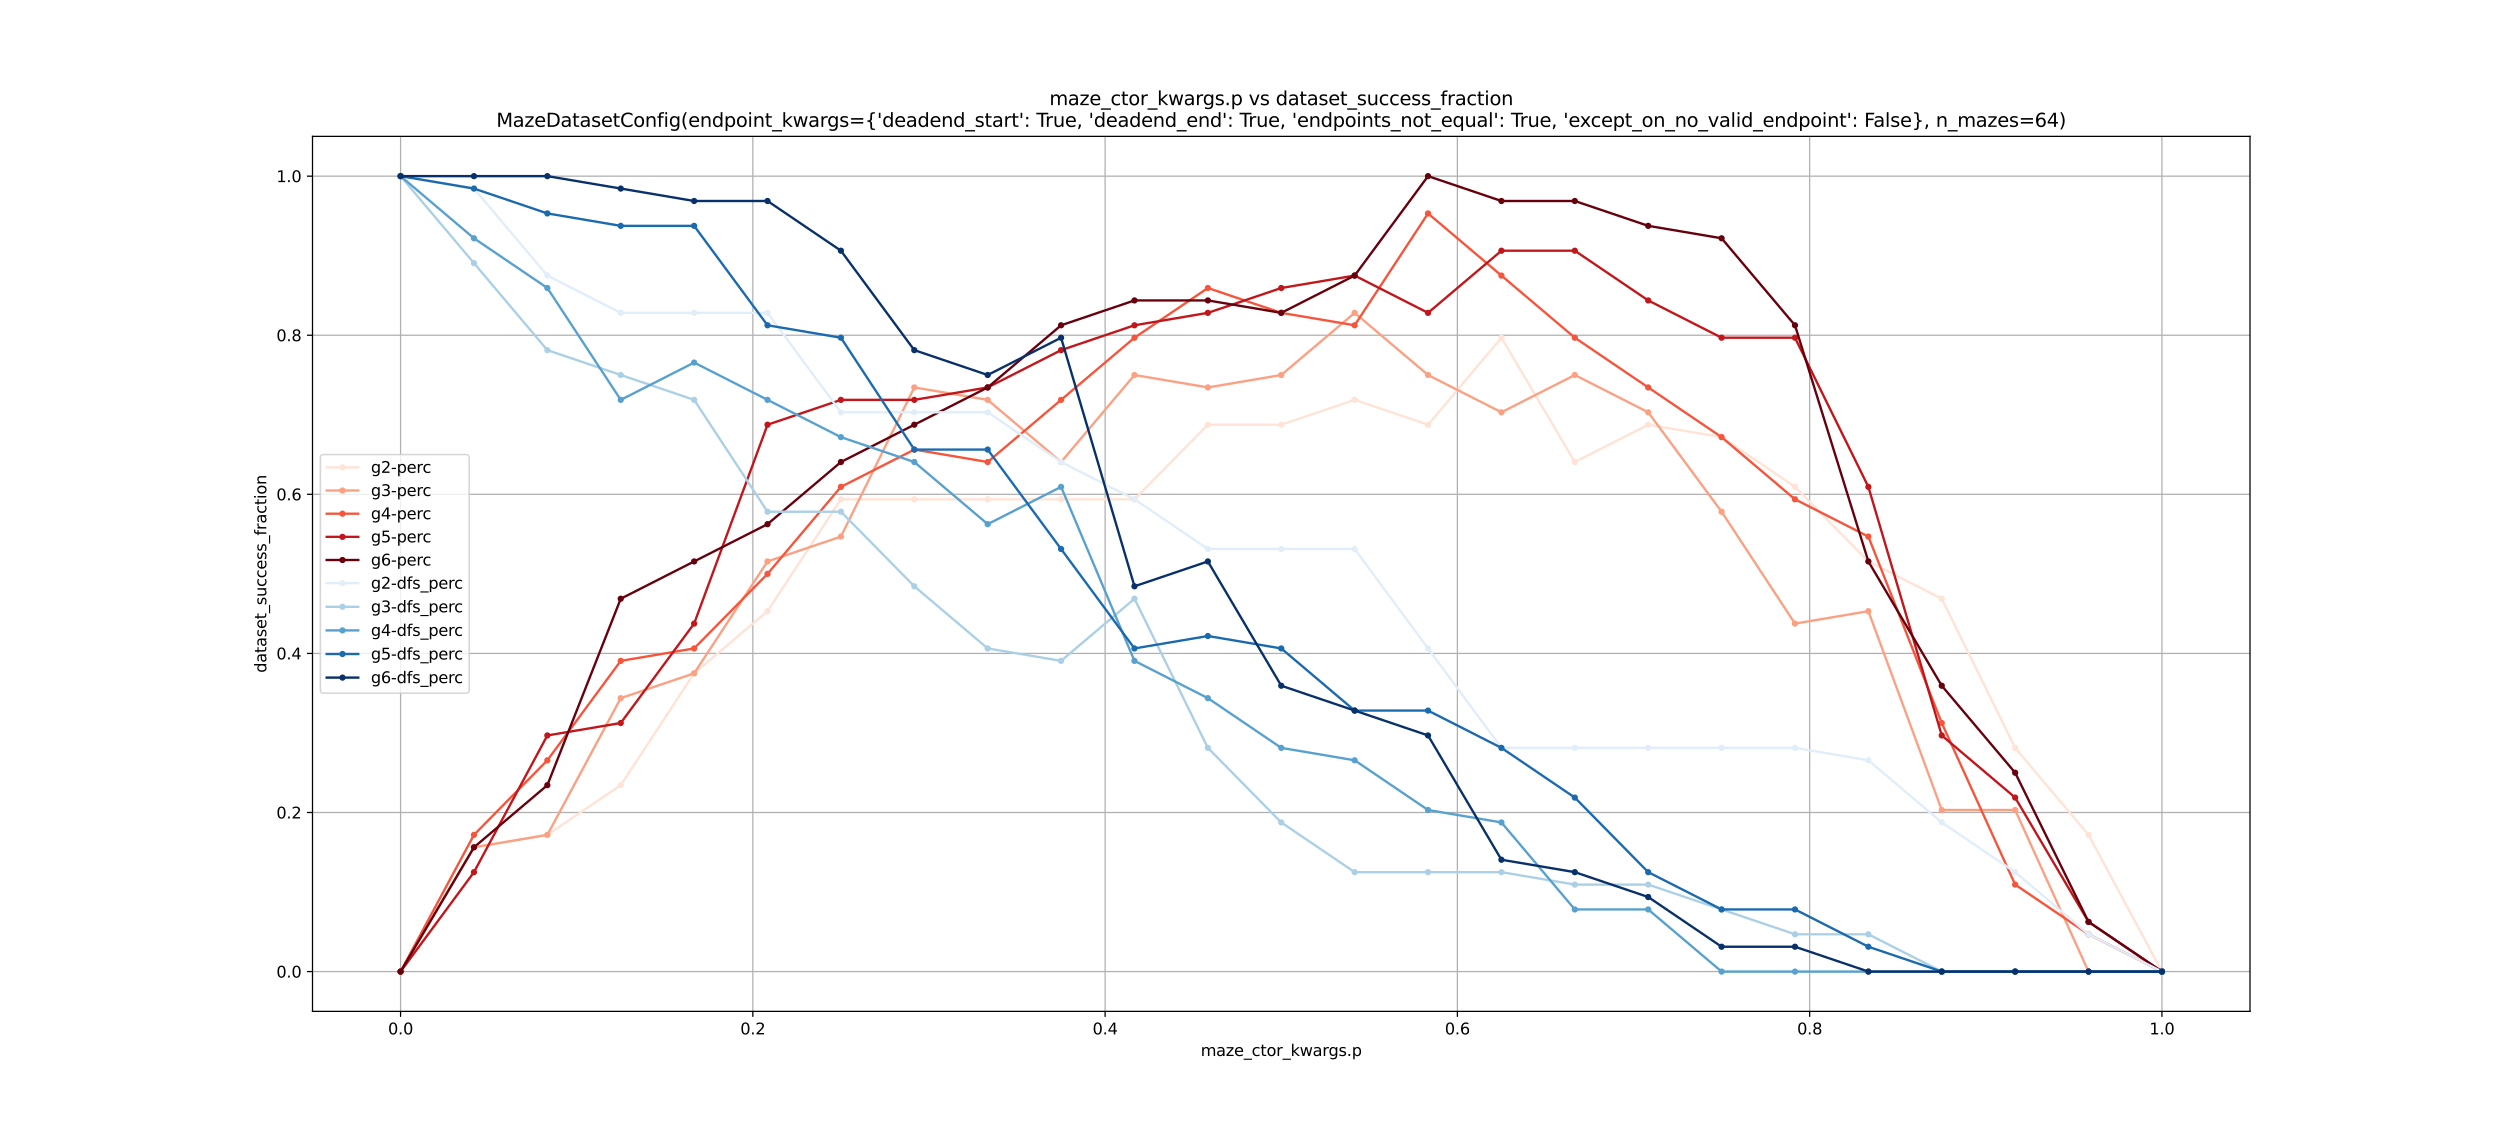 <?xml version="1.0" encoding="utf-8" standalone="no"?>
<!DOCTYPE svg PUBLIC "-//W3C//DTD SVG 1.1//EN"
  "http://www.w3.org/Graphics/SVG/1.1/DTD/svg11.dtd">
<svg xmlns:xlink="http://www.w3.org/1999/xlink" width="1584pt" height="720pt" viewBox="0 0 1584 720" xmlns="http://www.w3.org/2000/svg" version="1.1">
 <defs>
  <style type="text/css">*{stroke-linejoin: round; stroke-linecap: butt}</style>
 </defs>
 <g id="figure_1">
  <g id="patch_1">
   <path d="M 0 720 
L 1584 720 
L 1584 0 
L 0 0 
z
" style="fill: #ffffff"/>
  </g>
  <g id="axes_1">
   <g id="patch_2">
    <path d="M 198 640.8 
L 1425.6 640.8 
L 1425.6 86.4 
L 198 86.4 
z
" style="fill: #ffffff"/>
   </g>
   <g id="matplotlib.axis_1">
    <g id="xtick_1">
     <g id="line2d_1">
      <path d="M 253.8 640.8 
L 253.8 86.4 
" clip-path="url(#pf97e677f6c)" style="fill: none; stroke: #b0b0b0; stroke-width: 0.8; stroke-linecap: square"/>
     </g>
     <g id="line2d_2">
      <defs>
       <path id="m65b9a8b027" d="M 0 0 
L 0 3.5 
" style="stroke: #000000; stroke-width: 0.8"/>
      </defs>
      <g>
       <use xlink:href="#m65b9a8b027" x="253.8" y="640.8" style="stroke: #000000; stroke-width: 0.8"/>
      </g>
     </g>
     <g id="text_1">
      <!-- 0.0 -->
      <g transform="translate(245.848 655.398) scale(0.1 -0.1)">
       <defs>
        <path id="DejaVuSans-30" d="M 2034 4250 
Q 1547 4250 1301 3770 
Q 1056 3291 1056 2328 
Q 1056 1369 1301 889 
Q 1547 409 2034 409 
Q 2525 409 2770 889 
Q 3016 1369 3016 2328 
Q 3016 3291 2770 3770 
Q 2525 4250 2034 4250 
z
M 2034 4750 
Q 2819 4750 3233 4129 
Q 3647 3509 3647 2328 
Q 3647 1150 3233 529 
Q 2819 -91 2034 -91 
Q 1250 -91 836 529 
Q 422 1150 422 2328 
Q 422 3509 836 4129 
Q 1250 4750 2034 4750 
z
" transform="scale(0.016)"/>
        <path id="DejaVuSans-2e" d="M 684 794 
L 1344 794 
L 1344 0 
L 684 0 
L 684 794 
z
" transform="scale(0.016)"/>
       </defs>
       <use xlink:href="#DejaVuSans-30"/>
       <use xlink:href="#DejaVuSans-2e" transform="translate(63.623 0)"/>
       <use xlink:href="#DejaVuSans-30" transform="translate(95.41 0)"/>
      </g>
     </g>
    </g>
    <g id="xtick_2">
     <g id="line2d_3">
      <path d="M 477 640.8 
L 477 86.4 
" clip-path="url(#pf97e677f6c)" style="fill: none; stroke: #b0b0b0; stroke-width: 0.8; stroke-linecap: square"/>
     </g>
     <g id="line2d_4">
      <g>
       <use xlink:href="#m65b9a8b027" x="477" y="640.8" style="stroke: #000000; stroke-width: 0.8"/>
      </g>
     </g>
     <g id="text_2">
      <!-- 0.2 -->
      <g transform="translate(469.048 655.398) scale(0.1 -0.1)">
       <defs>
        <path id="DejaVuSans-32" d="M 1228 531 
L 3431 531 
L 3431 0 
L 469 0 
L 469 531 
Q 828 903 1448 1529 
Q 2069 2156 2228 2338 
Q 2531 2678 2651 2914 
Q 2772 3150 2772 3378 
Q 2772 3750 2511 3984 
Q 2250 4219 1831 4219 
Q 1534 4219 1204 4116 
Q 875 4013 500 3803 
L 500 4441 
Q 881 4594 1212 4672 
Q 1544 4750 1819 4750 
Q 2544 4750 2975 4387 
Q 3406 4025 3406 3419 
Q 3406 3131 3298 2873 
Q 3191 2616 2906 2266 
Q 2828 2175 2409 1742 
Q 1991 1309 1228 531 
z
" transform="scale(0.016)"/>
       </defs>
       <use xlink:href="#DejaVuSans-30"/>
       <use xlink:href="#DejaVuSans-2e" transform="translate(63.623 0)"/>
       <use xlink:href="#DejaVuSans-32" transform="translate(95.41 0)"/>
      </g>
     </g>
    </g>
    <g id="xtick_3">
     <g id="line2d_5">
      <path d="M 700.2 640.8 
L 700.2 86.4 
" clip-path="url(#pf97e677f6c)" style="fill: none; stroke: #b0b0b0; stroke-width: 0.8; stroke-linecap: square"/>
     </g>
     <g id="line2d_6">
      <g>
       <use xlink:href="#m65b9a8b027" x="700.2" y="640.8" style="stroke: #000000; stroke-width: 0.8"/>
      </g>
     </g>
     <g id="text_3">
      <!-- 0.4 -->
      <g transform="translate(692.248 655.398) scale(0.1 -0.1)">
       <defs>
        <path id="DejaVuSans-34" d="M 2419 4116 
L 825 1625 
L 2419 1625 
L 2419 4116 
z
M 2253 4666 
L 3047 4666 
L 3047 1625 
L 3713 1625 
L 3713 1100 
L 3047 1100 
L 3047 0 
L 2419 0 
L 2419 1100 
L 313 1100 
L 313 1709 
L 2253 4666 
z
" transform="scale(0.016)"/>
       </defs>
       <use xlink:href="#DejaVuSans-30"/>
       <use xlink:href="#DejaVuSans-2e" transform="translate(63.623 0)"/>
       <use xlink:href="#DejaVuSans-34" transform="translate(95.41 0)"/>
      </g>
     </g>
    </g>
    <g id="xtick_4">
     <g id="line2d_7">
      <path d="M 923.4 640.8 
L 923.4 86.4 
" clip-path="url(#pf97e677f6c)" style="fill: none; stroke: #b0b0b0; stroke-width: 0.8; stroke-linecap: square"/>
     </g>
     <g id="line2d_8">
      <g>
       <use xlink:href="#m65b9a8b027" x="923.4" y="640.8" style="stroke: #000000; stroke-width: 0.8"/>
      </g>
     </g>
     <g id="text_4">
      <!-- 0.6 -->
      <g transform="translate(915.448 655.398) scale(0.1 -0.1)">
       <defs>
        <path id="DejaVuSans-36" d="M 2113 2584 
Q 1688 2584 1439 2293 
Q 1191 2003 1191 1497 
Q 1191 994 1439 701 
Q 1688 409 2113 409 
Q 2538 409 2786 701 
Q 3034 994 3034 1497 
Q 3034 2003 2786 2293 
Q 2538 2584 2113 2584 
z
M 3366 4563 
L 3366 3988 
Q 3128 4100 2886 4159 
Q 2644 4219 2406 4219 
Q 1781 4219 1451 3797 
Q 1122 3375 1075 2522 
Q 1259 2794 1537 2939 
Q 1816 3084 2150 3084 
Q 2853 3084 3261 2657 
Q 3669 2231 3669 1497 
Q 3669 778 3244 343 
Q 2819 -91 2113 -91 
Q 1303 -91 875 529 
Q 447 1150 447 2328 
Q 447 3434 972 4092 
Q 1497 4750 2381 4750 
Q 2619 4750 2861 4703 
Q 3103 4656 3366 4563 
z
" transform="scale(0.016)"/>
       </defs>
       <use xlink:href="#DejaVuSans-30"/>
       <use xlink:href="#DejaVuSans-2e" transform="translate(63.623 0)"/>
       <use xlink:href="#DejaVuSans-36" transform="translate(95.41 0)"/>
      </g>
     </g>
    </g>
    <g id="xtick_5">
     <g id="line2d_9">
      <path d="M 1146.6 640.8 
L 1146.6 86.4 
" clip-path="url(#pf97e677f6c)" style="fill: none; stroke: #b0b0b0; stroke-width: 0.8; stroke-linecap: square"/>
     </g>
     <g id="line2d_10">
      <g>
       <use xlink:href="#m65b9a8b027" x="1146.6" y="640.8" style="stroke: #000000; stroke-width: 0.8"/>
      </g>
     </g>
     <g id="text_5">
      <!-- 0.8 -->
      <g transform="translate(1138.648 655.398) scale(0.1 -0.1)">
       <defs>
        <path id="DejaVuSans-38" d="M 2034 2216 
Q 1584 2216 1326 1975 
Q 1069 1734 1069 1313 
Q 1069 891 1326 650 
Q 1584 409 2034 409 
Q 2484 409 2743 651 
Q 3003 894 3003 1313 
Q 3003 1734 2745 1975 
Q 2488 2216 2034 2216 
z
M 1403 2484 
Q 997 2584 770 2862 
Q 544 3141 544 3541 
Q 544 4100 942 4425 
Q 1341 4750 2034 4750 
Q 2731 4750 3128 4425 
Q 3525 4100 3525 3541 
Q 3525 3141 3298 2862 
Q 3072 2584 2669 2484 
Q 3125 2378 3379 2068 
Q 3634 1759 3634 1313 
Q 3634 634 3220 271 
Q 2806 -91 2034 -91 
Q 1263 -91 848 271 
Q 434 634 434 1313 
Q 434 1759 690 2068 
Q 947 2378 1403 2484 
z
M 1172 3481 
Q 1172 3119 1398 2916 
Q 1625 2713 2034 2713 
Q 2441 2713 2670 2916 
Q 2900 3119 2900 3481 
Q 2900 3844 2670 4047 
Q 2441 4250 2034 4250 
Q 1625 4250 1398 4047 
Q 1172 3844 1172 3481 
z
" transform="scale(0.016)"/>
       </defs>
       <use xlink:href="#DejaVuSans-30"/>
       <use xlink:href="#DejaVuSans-2e" transform="translate(63.623 0)"/>
       <use xlink:href="#DejaVuSans-38" transform="translate(95.41 0)"/>
      </g>
     </g>
    </g>
    <g id="xtick_6">
     <g id="line2d_11">
      <path d="M 1369.8 640.8 
L 1369.8 86.4 
" clip-path="url(#pf97e677f6c)" style="fill: none; stroke: #b0b0b0; stroke-width: 0.8; stroke-linecap: square"/>
     </g>
     <g id="line2d_12">
      <g>
       <use xlink:href="#m65b9a8b027" x="1369.8" y="640.8" style="stroke: #000000; stroke-width: 0.8"/>
      </g>
     </g>
     <g id="text_6">
      <!-- 1.0 -->
      <g transform="translate(1361.848 655.398) scale(0.1 -0.1)">
       <defs>
        <path id="DejaVuSans-31" d="M 794 531 
L 1825 531 
L 1825 4091 
L 703 3866 
L 703 4441 
L 1819 4666 
L 2450 4666 
L 2450 531 
L 3481 531 
L 3481 0 
L 794 0 
L 794 531 
z
" transform="scale(0.016)"/>
       </defs>
       <use xlink:href="#DejaVuSans-31"/>
       <use xlink:href="#DejaVuSans-2e" transform="translate(63.623 0)"/>
       <use xlink:href="#DejaVuSans-30" transform="translate(95.41 0)"/>
      </g>
     </g>
    </g>
    <g id="text_7">
     <!-- maze_ctor_kwargs.p -->
     <g transform="translate(760.782 669.077) scale(0.1 -0.1)">
      <defs>
       <path id="DejaVuSans-6d" d="M 3328 2828 
Q 3544 3216 3844 3400 
Q 4144 3584 4550 3584 
Q 5097 3584 5394 3201 
Q 5691 2819 5691 2113 
L 5691 0 
L 5113 0 
L 5113 2094 
Q 5113 2597 4934 2840 
Q 4756 3084 4391 3084 
Q 3944 3084 3684 2787 
Q 3425 2491 3425 1978 
L 3425 0 
L 2847 0 
L 2847 2094 
Q 2847 2600 2669 2842 
Q 2491 3084 2119 3084 
Q 1678 3084 1418 2786 
Q 1159 2488 1159 1978 
L 1159 0 
L 581 0 
L 581 3500 
L 1159 3500 
L 1159 2956 
Q 1356 3278 1631 3431 
Q 1906 3584 2284 3584 
Q 2666 3584 2933 3390 
Q 3200 3197 3328 2828 
z
" transform="scale(0.016)"/>
       <path id="DejaVuSans-61" d="M 2194 1759 
Q 1497 1759 1228 1600 
Q 959 1441 959 1056 
Q 959 750 1161 570 
Q 1363 391 1709 391 
Q 2188 391 2477 730 
Q 2766 1069 2766 1631 
L 2766 1759 
L 2194 1759 
z
M 3341 1997 
L 3341 0 
L 2766 0 
L 2766 531 
Q 2569 213 2275 61 
Q 1981 -91 1556 -91 
Q 1019 -91 701 211 
Q 384 513 384 1019 
Q 384 1609 779 1909 
Q 1175 2209 1959 2209 
L 2766 2209 
L 2766 2266 
Q 2766 2663 2505 2880 
Q 2244 3097 1772 3097 
Q 1472 3097 1187 3025 
Q 903 2953 641 2809 
L 641 3341 
Q 956 3463 1253 3523 
Q 1550 3584 1831 3584 
Q 2591 3584 2966 3190 
Q 3341 2797 3341 1997 
z
" transform="scale(0.016)"/>
       <path id="DejaVuSans-7a" d="M 353 3500 
L 3084 3500 
L 3084 2975 
L 922 459 
L 3084 459 
L 3084 0 
L 275 0 
L 275 525 
L 2438 3041 
L 353 3041 
L 353 3500 
z
" transform="scale(0.016)"/>
       <path id="DejaVuSans-65" d="M 3597 1894 
L 3597 1613 
L 953 1613 
Q 991 1019 1311 708 
Q 1631 397 2203 397 
Q 2534 397 2845 478 
Q 3156 559 3463 722 
L 3463 178 
Q 3153 47 2828 -22 
Q 2503 -91 2169 -91 
Q 1331 -91 842 396 
Q 353 884 353 1716 
Q 353 2575 817 3079 
Q 1281 3584 2069 3584 
Q 2775 3584 3186 3129 
Q 3597 2675 3597 1894 
z
M 3022 2063 
Q 3016 2534 2758 2815 
Q 2500 3097 2075 3097 
Q 1594 3097 1305 2825 
Q 1016 2553 972 2059 
L 3022 2063 
z
" transform="scale(0.016)"/>
       <path id="DejaVuSans-5f" d="M 3263 -1063 
L 3263 -1509 
L -63 -1509 
L -63 -1063 
L 3263 -1063 
z
" transform="scale(0.016)"/>
       <path id="DejaVuSans-63" d="M 3122 3366 
L 3122 2828 
Q 2878 2963 2633 3030 
Q 2388 3097 2138 3097 
Q 1578 3097 1268 2742 
Q 959 2388 959 1747 
Q 959 1106 1268 751 
Q 1578 397 2138 397 
Q 2388 397 2633 464 
Q 2878 531 3122 666 
L 3122 134 
Q 2881 22 2623 -34 
Q 2366 -91 2075 -91 
Q 1284 -91 818 406 
Q 353 903 353 1747 
Q 353 2603 823 3093 
Q 1294 3584 2113 3584 
Q 2378 3584 2631 3529 
Q 2884 3475 3122 3366 
z
" transform="scale(0.016)"/>
       <path id="DejaVuSans-74" d="M 1172 4494 
L 1172 3500 
L 2356 3500 
L 2356 3053 
L 1172 3053 
L 1172 1153 
Q 1172 725 1289 603 
Q 1406 481 1766 481 
L 2356 481 
L 2356 0 
L 1766 0 
Q 1100 0 847 248 
Q 594 497 594 1153 
L 594 3053 
L 172 3053 
L 172 3500 
L 594 3500 
L 594 4494 
L 1172 4494 
z
" transform="scale(0.016)"/>
       <path id="DejaVuSans-6f" d="M 1959 3097 
Q 1497 3097 1228 2736 
Q 959 2375 959 1747 
Q 959 1119 1226 758 
Q 1494 397 1959 397 
Q 2419 397 2687 759 
Q 2956 1122 2956 1747 
Q 2956 2369 2687 2733 
Q 2419 3097 1959 3097 
z
M 1959 3584 
Q 2709 3584 3137 3096 
Q 3566 2609 3566 1747 
Q 3566 888 3137 398 
Q 2709 -91 1959 -91 
Q 1206 -91 779 398 
Q 353 888 353 1747 
Q 353 2609 779 3096 
Q 1206 3584 1959 3584 
z
" transform="scale(0.016)"/>
       <path id="DejaVuSans-72" d="M 2631 2963 
Q 2534 3019 2420 3045 
Q 2306 3072 2169 3072 
Q 1681 3072 1420 2755 
Q 1159 2438 1159 1844 
L 1159 0 
L 581 0 
L 581 3500 
L 1159 3500 
L 1159 2956 
Q 1341 3275 1631 3429 
Q 1922 3584 2338 3584 
Q 2397 3584 2469 3576 
Q 2541 3569 2628 3553 
L 2631 2963 
z
" transform="scale(0.016)"/>
       <path id="DejaVuSans-6b" d="M 581 4863 
L 1159 4863 
L 1159 1991 
L 2875 3500 
L 3609 3500 
L 1753 1863 
L 3688 0 
L 2938 0 
L 1159 1709 
L 1159 0 
L 581 0 
L 581 4863 
z
" transform="scale(0.016)"/>
       <path id="DejaVuSans-77" d="M 269 3500 
L 844 3500 
L 1563 769 
L 2278 3500 
L 2956 3500 
L 3675 769 
L 4391 3500 
L 4966 3500 
L 4050 0 
L 3372 0 
L 2619 2869 
L 1863 0 
L 1184 0 
L 269 3500 
z
" transform="scale(0.016)"/>
       <path id="DejaVuSans-67" d="M 2906 1791 
Q 2906 2416 2648 2759 
Q 2391 3103 1925 3103 
Q 1463 3103 1205 2759 
Q 947 2416 947 1791 
Q 947 1169 1205 825 
Q 1463 481 1925 481 
Q 2391 481 2648 825 
Q 2906 1169 2906 1791 
z
M 3481 434 
Q 3481 -459 3084 -895 
Q 2688 -1331 1869 -1331 
Q 1566 -1331 1297 -1286 
Q 1028 -1241 775 -1147 
L 775 -588 
Q 1028 -725 1275 -790 
Q 1522 -856 1778 -856 
Q 2344 -856 2625 -561 
Q 2906 -266 2906 331 
L 2906 616 
Q 2728 306 2450 153 
Q 2172 0 1784 0 
Q 1141 0 747 490 
Q 353 981 353 1791 
Q 353 2603 747 3093 
Q 1141 3584 1784 3584 
Q 2172 3584 2450 3431 
Q 2728 3278 2906 2969 
L 2906 3500 
L 3481 3500 
L 3481 434 
z
" transform="scale(0.016)"/>
       <path id="DejaVuSans-73" d="M 2834 3397 
L 2834 2853 
Q 2591 2978 2328 3040 
Q 2066 3103 1784 3103 
Q 1356 3103 1142 2972 
Q 928 2841 928 2578 
Q 928 2378 1081 2264 
Q 1234 2150 1697 2047 
L 1894 2003 
Q 2506 1872 2764 1633 
Q 3022 1394 3022 966 
Q 3022 478 2636 193 
Q 2250 -91 1575 -91 
Q 1294 -91 989 -36 
Q 684 19 347 128 
L 347 722 
Q 666 556 975 473 
Q 1284 391 1588 391 
Q 1994 391 2212 530 
Q 2431 669 2431 922 
Q 2431 1156 2273 1281 
Q 2116 1406 1581 1522 
L 1381 1569 
Q 847 1681 609 1914 
Q 372 2147 372 2553 
Q 372 3047 722 3315 
Q 1072 3584 1716 3584 
Q 2034 3584 2315 3537 
Q 2597 3491 2834 3397 
z
" transform="scale(0.016)"/>
       <path id="DejaVuSans-70" d="M 1159 525 
L 1159 -1331 
L 581 -1331 
L 581 3500 
L 1159 3500 
L 1159 2969 
Q 1341 3281 1617 3432 
Q 1894 3584 2278 3584 
Q 2916 3584 3314 3078 
Q 3713 2572 3713 1747 
Q 3713 922 3314 415 
Q 2916 -91 2278 -91 
Q 1894 -91 1617 61 
Q 1341 213 1159 525 
z
M 3116 1747 
Q 3116 2381 2855 2742 
Q 2594 3103 2138 3103 
Q 1681 3103 1420 2742 
Q 1159 2381 1159 1747 
Q 1159 1113 1420 752 
Q 1681 391 2138 391 
Q 2594 391 2855 752 
Q 3116 1113 3116 1747 
z
" transform="scale(0.016)"/>
      </defs>
      <use xlink:href="#DejaVuSans-6d"/>
      <use xlink:href="#DejaVuSans-61" transform="translate(97.412 0)"/>
      <use xlink:href="#DejaVuSans-7a" transform="translate(158.691 0)"/>
      <use xlink:href="#DejaVuSans-65" transform="translate(211.182 0)"/>
      <use xlink:href="#DejaVuSans-5f" transform="translate(272.705 0)"/>
      <use xlink:href="#DejaVuSans-63" transform="translate(322.705 0)"/>
      <use xlink:href="#DejaVuSans-74" transform="translate(377.686 0)"/>
      <use xlink:href="#DejaVuSans-6f" transform="translate(416.895 0)"/>
      <use xlink:href="#DejaVuSans-72" transform="translate(478.076 0)"/>
      <use xlink:href="#DejaVuSans-5f" transform="translate(519.189 0)"/>
      <use xlink:href="#DejaVuSans-6b" transform="translate(569.189 0)"/>
      <use xlink:href="#DejaVuSans-77" transform="translate(627.1 0)"/>
      <use xlink:href="#DejaVuSans-61" transform="translate(708.887 0)"/>
      <use xlink:href="#DejaVuSans-72" transform="translate(770.166 0)"/>
      <use xlink:href="#DejaVuSans-67" transform="translate(809.529 0)"/>
      <use xlink:href="#DejaVuSans-73" transform="translate(873.006 0)"/>
      <use xlink:href="#DejaVuSans-2e" transform="translate(925.105 0)"/>
      <use xlink:href="#DejaVuSans-70" transform="translate(956.893 0)"/>
     </g>
    </g>
   </g>
   <g id="matplotlib.axis_2">
    <g id="ytick_1">
     <g id="line2d_13">
      <path d="M 198 615.6 
L 1425.6 615.6 
" clip-path="url(#pf97e677f6c)" style="fill: none; stroke: #b0b0b0; stroke-width: 0.8; stroke-linecap: square"/>
     </g>
     <g id="line2d_14">
      <defs>
       <path id="me02c41f400" d="M 0 0 
L -3.5 0 
" style="stroke: #000000; stroke-width: 0.8"/>
      </defs>
      <g>
       <use xlink:href="#me02c41f400" x="198" y="615.6" style="stroke: #000000; stroke-width: 0.8"/>
      </g>
     </g>
     <g id="text_8">
      <!-- 0.0 -->
      <g transform="translate(175.097 619.399) scale(0.1 -0.1)">
       <use xlink:href="#DejaVuSans-30"/>
       <use xlink:href="#DejaVuSans-2e" transform="translate(63.623 0)"/>
       <use xlink:href="#DejaVuSans-30" transform="translate(95.41 0)"/>
      </g>
     </g>
    </g>
    <g id="ytick_2">
     <g id="line2d_15">
      <path d="M 198 514.8 
L 1425.6 514.8 
" clip-path="url(#pf97e677f6c)" style="fill: none; stroke: #b0b0b0; stroke-width: 0.8; stroke-linecap: square"/>
     </g>
     <g id="line2d_16">
      <g>
       <use xlink:href="#me02c41f400" x="198" y="514.8" style="stroke: #000000; stroke-width: 0.8"/>
      </g>
     </g>
     <g id="text_9">
      <!-- 0.2 -->
      <g transform="translate(175.097 518.599) scale(0.1 -0.1)">
       <use xlink:href="#DejaVuSans-30"/>
       <use xlink:href="#DejaVuSans-2e" transform="translate(63.623 0)"/>
       <use xlink:href="#DejaVuSans-32" transform="translate(95.41 0)"/>
      </g>
     </g>
    </g>
    <g id="ytick_3">
     <g id="line2d_17">
      <path d="M 198 414 
L 1425.6 414 
" clip-path="url(#pf97e677f6c)" style="fill: none; stroke: #b0b0b0; stroke-width: 0.8; stroke-linecap: square"/>
     </g>
     <g id="line2d_18">
      <g>
       <use xlink:href="#me02c41f400" x="198" y="414" style="stroke: #000000; stroke-width: 0.8"/>
      </g>
     </g>
     <g id="text_10">
      <!-- 0.4 -->
      <g transform="translate(175.097 417.799) scale(0.1 -0.1)">
       <use xlink:href="#DejaVuSans-30"/>
       <use xlink:href="#DejaVuSans-2e" transform="translate(63.623 0)"/>
       <use xlink:href="#DejaVuSans-34" transform="translate(95.41 0)"/>
      </g>
     </g>
    </g>
    <g id="ytick_4">
     <g id="line2d_19">
      <path d="M 198 313.2 
L 1425.6 313.2 
" clip-path="url(#pf97e677f6c)" style="fill: none; stroke: #b0b0b0; stroke-width: 0.8; stroke-linecap: square"/>
     </g>
     <g id="line2d_20">
      <g>
       <use xlink:href="#me02c41f400" x="198" y="313.2" style="stroke: #000000; stroke-width: 0.8"/>
      </g>
     </g>
     <g id="text_11">
      <!-- 0.6 -->
      <g transform="translate(175.097 316.999) scale(0.1 -0.1)">
       <use xlink:href="#DejaVuSans-30"/>
       <use xlink:href="#DejaVuSans-2e" transform="translate(63.623 0)"/>
       <use xlink:href="#DejaVuSans-36" transform="translate(95.41 0)"/>
      </g>
     </g>
    </g>
    <g id="ytick_5">
     <g id="line2d_21">
      <path d="M 198 212.4 
L 1425.6 212.4 
" clip-path="url(#pf97e677f6c)" style="fill: none; stroke: #b0b0b0; stroke-width: 0.8; stroke-linecap: square"/>
     </g>
     <g id="line2d_22">
      <g>
       <use xlink:href="#me02c41f400" x="198" y="212.4" style="stroke: #000000; stroke-width: 0.8"/>
      </g>
     </g>
     <g id="text_12">
      <!-- 0.8 -->
      <g transform="translate(175.097 216.199) scale(0.1 -0.1)">
       <use xlink:href="#DejaVuSans-30"/>
       <use xlink:href="#DejaVuSans-2e" transform="translate(63.623 0)"/>
       <use xlink:href="#DejaVuSans-38" transform="translate(95.41 0)"/>
      </g>
     </g>
    </g>
    <g id="ytick_6">
     <g id="line2d_23">
      <path d="M 198 111.6 
L 1425.6 111.6 
" clip-path="url(#pf97e677f6c)" style="fill: none; stroke: #b0b0b0; stroke-width: 0.8; stroke-linecap: square"/>
     </g>
     <g id="line2d_24">
      <g>
       <use xlink:href="#me02c41f400" x="198" y="111.6" style="stroke: #000000; stroke-width: 0.8"/>
      </g>
     </g>
     <g id="text_13">
      <!-- 1.0 -->
      <g transform="translate(175.097 115.399) scale(0.1 -0.1)">
       <use xlink:href="#DejaVuSans-31"/>
       <use xlink:href="#DejaVuSans-2e" transform="translate(63.623 0)"/>
       <use xlink:href="#DejaVuSans-30" transform="translate(95.41 0)"/>
      </g>
     </g>
    </g>
    <g id="text_14">
     <!-- dataset_success_fraction -->
     <g transform="translate(168.739 426.268) rotate(-90) scale(0.1 -0.1)">
      <defs>
       <path id="DejaVuSans-64" d="M 2906 2969 
L 2906 4863 
L 3481 4863 
L 3481 0 
L 2906 0 
L 2906 525 
Q 2725 213 2448 61 
Q 2172 -91 1784 -91 
Q 1150 -91 751 415 
Q 353 922 353 1747 
Q 353 2572 751 3078 
Q 1150 3584 1784 3584 
Q 2172 3584 2448 3432 
Q 2725 3281 2906 2969 
z
M 947 1747 
Q 947 1113 1208 752 
Q 1469 391 1925 391 
Q 2381 391 2643 752 
Q 2906 1113 2906 1747 
Q 2906 2381 2643 2742 
Q 2381 3103 1925 3103 
Q 1469 3103 1208 2742 
Q 947 2381 947 1747 
z
" transform="scale(0.016)"/>
       <path id="DejaVuSans-75" d="M 544 1381 
L 544 3500 
L 1119 3500 
L 1119 1403 
Q 1119 906 1312 657 
Q 1506 409 1894 409 
Q 2359 409 2629 706 
Q 2900 1003 2900 1516 
L 2900 3500 
L 3475 3500 
L 3475 0 
L 2900 0 
L 2900 538 
Q 2691 219 2414 64 
Q 2138 -91 1772 -91 
Q 1169 -91 856 284 
Q 544 659 544 1381 
z
M 1991 3584 
L 1991 3584 
z
" transform="scale(0.016)"/>
       <path id="DejaVuSans-66" d="M 2375 4863 
L 2375 4384 
L 1825 4384 
Q 1516 4384 1395 4259 
Q 1275 4134 1275 3809 
L 1275 3500 
L 2222 3500 
L 2222 3053 
L 1275 3053 
L 1275 0 
L 697 0 
L 697 3053 
L 147 3053 
L 147 3500 
L 697 3500 
L 697 3744 
Q 697 4328 969 4595 
Q 1241 4863 1831 4863 
L 2375 4863 
z
" transform="scale(0.016)"/>
       <path id="DejaVuSans-69" d="M 603 3500 
L 1178 3500 
L 1178 0 
L 603 0 
L 603 3500 
z
M 603 4863 
L 1178 4863 
L 1178 4134 
L 603 4134 
L 603 4863 
z
" transform="scale(0.016)"/>
       <path id="DejaVuSans-6e" d="M 3513 2113 
L 3513 0 
L 2938 0 
L 2938 2094 
Q 2938 2591 2744 2837 
Q 2550 3084 2163 3084 
Q 1697 3084 1428 2787 
Q 1159 2491 1159 1978 
L 1159 0 
L 581 0 
L 581 3500 
L 1159 3500 
L 1159 2956 
Q 1366 3272 1645 3428 
Q 1925 3584 2291 3584 
Q 2894 3584 3203 3211 
Q 3513 2838 3513 2113 
z
" transform="scale(0.016)"/>
      </defs>
      <use xlink:href="#DejaVuSans-64"/>
      <use xlink:href="#DejaVuSans-61" transform="translate(63.477 0)"/>
      <use xlink:href="#DejaVuSans-74" transform="translate(124.756 0)"/>
      <use xlink:href="#DejaVuSans-61" transform="translate(163.965 0)"/>
      <use xlink:href="#DejaVuSans-73" transform="translate(225.244 0)"/>
      <use xlink:href="#DejaVuSans-65" transform="translate(277.344 0)"/>
      <use xlink:href="#DejaVuSans-74" transform="translate(338.867 0)"/>
      <use xlink:href="#DejaVuSans-5f" transform="translate(378.076 0)"/>
      <use xlink:href="#DejaVuSans-73" transform="translate(428.076 0)"/>
      <use xlink:href="#DejaVuSans-75" transform="translate(480.176 0)"/>
      <use xlink:href="#DejaVuSans-63" transform="translate(543.555 0)"/>
      <use xlink:href="#DejaVuSans-63" transform="translate(598.535 0)"/>
      <use xlink:href="#DejaVuSans-65" transform="translate(653.516 0)"/>
      <use xlink:href="#DejaVuSans-73" transform="translate(715.039 0)"/>
      <use xlink:href="#DejaVuSans-73" transform="translate(767.139 0)"/>
      <use xlink:href="#DejaVuSans-5f" transform="translate(819.238 0)"/>
      <use xlink:href="#DejaVuSans-66" transform="translate(869.238 0)"/>
      <use xlink:href="#DejaVuSans-72" transform="translate(904.443 0)"/>
      <use xlink:href="#DejaVuSans-61" transform="translate(945.557 0)"/>
      <use xlink:href="#DejaVuSans-63" transform="translate(1006.836 0)"/>
      <use xlink:href="#DejaVuSans-74" transform="translate(1061.816 0)"/>
      <use xlink:href="#DejaVuSans-69" transform="translate(1101.025 0)"/>
      <use xlink:href="#DejaVuSans-6f" transform="translate(1128.809 0)"/>
      <use xlink:href="#DejaVuSans-6e" transform="translate(1189.99 0)"/>
     </g>
    </g>
   </g>
   <g id="line2d_25">
    <path d="M 253.8 615.6 
L 300.3 536.85 
L 346.8 528.975 
L 393.3 497.475 
L 439.8 426.6 
L 486.3 387.225 
L 532.8 316.35 
L 579.3 316.35 
L 625.8 316.35 
L 672.3 316.35 
L 718.8 316.35 
L 765.3 269.1 
L 811.8 269.1 
L 858.3 253.35 
L 904.8 269.1 
L 951.3 213.975 
L 997.8 292.725 
L 1044.3 269.1 
L 1090.8 276.975 
L 1137.3 308.475 
L 1183.8 355.725 
L 1230.3 379.35 
L 1276.8 473.85 
L 1323.3 528.975 
L 1369.8 615.6 
" clip-path="url(#pf97e677f6c)" style="fill: none; stroke: #fee3d6; stroke-width: 1.5; stroke-linecap: square"/>
    <defs>
     <path id="m1d38b0136e" d="M 0 1.5 
C 0.398 1.5 0.779 1.342 1.061 1.061 
C 1.342 0.779 1.5 0.398 1.5 0 
C 1.5 -0.398 1.342 -0.779 1.061 -1.061 
C 0.779 -1.342 0.398 -1.5 0 -1.5 
C -0.398 -1.5 -0.779 -1.342 -1.061 -1.061 
C -1.342 -0.779 -1.5 -0.398 -1.5 0 
C -1.5 0.398 -1.342 0.779 -1.061 1.061 
C -0.779 1.342 -0.398 1.5 0 1.5 
z
" style="stroke: #fee3d6"/>
    </defs>
    <g clip-path="url(#pf97e677f6c)">
     <use xlink:href="#m1d38b0136e" x="253.8" y="615.6" style="fill: #fee3d6; stroke: #fee3d6"/>
     <use xlink:href="#m1d38b0136e" x="300.3" y="536.85" style="fill: #fee3d6; stroke: #fee3d6"/>
     <use xlink:href="#m1d38b0136e" x="346.8" y="528.975" style="fill: #fee3d6; stroke: #fee3d6"/>
     <use xlink:href="#m1d38b0136e" x="393.3" y="497.475" style="fill: #fee3d6; stroke: #fee3d6"/>
     <use xlink:href="#m1d38b0136e" x="439.8" y="426.6" style="fill: #fee3d6; stroke: #fee3d6"/>
     <use xlink:href="#m1d38b0136e" x="486.3" y="387.225" style="fill: #fee3d6; stroke: #fee3d6"/>
     <use xlink:href="#m1d38b0136e" x="532.8" y="316.35" style="fill: #fee3d6; stroke: #fee3d6"/>
     <use xlink:href="#m1d38b0136e" x="579.3" y="316.35" style="fill: #fee3d6; stroke: #fee3d6"/>
     <use xlink:href="#m1d38b0136e" x="625.8" y="316.35" style="fill: #fee3d6; stroke: #fee3d6"/>
     <use xlink:href="#m1d38b0136e" x="672.3" y="316.35" style="fill: #fee3d6; stroke: #fee3d6"/>
     <use xlink:href="#m1d38b0136e" x="718.8" y="316.35" style="fill: #fee3d6; stroke: #fee3d6"/>
     <use xlink:href="#m1d38b0136e" x="765.3" y="269.1" style="fill: #fee3d6; stroke: #fee3d6"/>
     <use xlink:href="#m1d38b0136e" x="811.8" y="269.1" style="fill: #fee3d6; stroke: #fee3d6"/>
     <use xlink:href="#m1d38b0136e" x="858.3" y="253.35" style="fill: #fee3d6; stroke: #fee3d6"/>
     <use xlink:href="#m1d38b0136e" x="904.8" y="269.1" style="fill: #fee3d6; stroke: #fee3d6"/>
     <use xlink:href="#m1d38b0136e" x="951.3" y="213.975" style="fill: #fee3d6; stroke: #fee3d6"/>
     <use xlink:href="#m1d38b0136e" x="997.8" y="292.725" style="fill: #fee3d6; stroke: #fee3d6"/>
     <use xlink:href="#m1d38b0136e" x="1044.3" y="269.1" style="fill: #fee3d6; stroke: #fee3d6"/>
     <use xlink:href="#m1d38b0136e" x="1090.8" y="276.975" style="fill: #fee3d6; stroke: #fee3d6"/>
     <use xlink:href="#m1d38b0136e" x="1137.3" y="308.475" style="fill: #fee3d6; stroke: #fee3d6"/>
     <use xlink:href="#m1d38b0136e" x="1183.8" y="355.725" style="fill: #fee3d6; stroke: #fee3d6"/>
     <use xlink:href="#m1d38b0136e" x="1230.3" y="379.35" style="fill: #fee3d6; stroke: #fee3d6"/>
     <use xlink:href="#m1d38b0136e" x="1276.8" y="473.85" style="fill: #fee3d6; stroke: #fee3d6"/>
     <use xlink:href="#m1d38b0136e" x="1323.3" y="528.975" style="fill: #fee3d6; stroke: #fee3d6"/>
     <use xlink:href="#m1d38b0136e" x="1369.8" y="615.6" style="fill: #fee3d6; stroke: #fee3d6"/>
    </g>
   </g>
   <g id="line2d_26">
    <path d="M 253.8 615.6 
L 300.3 536.85 
L 346.8 528.975 
L 393.3 442.35 
L 439.8 426.6 
L 486.3 355.725 
L 532.8 339.975 
L 579.3 245.475 
L 625.8 253.35 
L 672.3 292.725 
L 718.8 237.6 
L 765.3 245.475 
L 811.8 237.6 
L 858.3 198.225 
L 904.8 237.6 
L 951.3 261.225 
L 997.8 237.6 
L 1044.3 261.225 
L 1090.8 324.225 
L 1137.3 395.1 
L 1183.8 387.225 
L 1230.3 513.225 
L 1276.8 513.225 
L 1323.3 615.6 
L 1369.8 615.6 
" clip-path="url(#pf97e677f6c)" style="fill: none; stroke: #fca082; stroke-width: 1.5; stroke-linecap: square"/>
    <defs>
     <path id="mf1861d2d49" d="M 0 1.5 
C 0.398 1.5 0.779 1.342 1.061 1.061 
C 1.342 0.779 1.5 0.398 1.5 0 
C 1.5 -0.398 1.342 -0.779 1.061 -1.061 
C 0.779 -1.342 0.398 -1.5 0 -1.5 
C -0.398 -1.5 -0.779 -1.342 -1.061 -1.061 
C -1.342 -0.779 -1.5 -0.398 -1.5 0 
C -1.5 0.398 -1.342 0.779 -1.061 1.061 
C -0.779 1.342 -0.398 1.5 0 1.5 
z
" style="stroke: #fca082"/>
    </defs>
    <g clip-path="url(#pf97e677f6c)">
     <use xlink:href="#mf1861d2d49" x="253.8" y="615.6" style="fill: #fca082; stroke: #fca082"/>
     <use xlink:href="#mf1861d2d49" x="300.3" y="536.85" style="fill: #fca082; stroke: #fca082"/>
     <use xlink:href="#mf1861d2d49" x="346.8" y="528.975" style="fill: #fca082; stroke: #fca082"/>
     <use xlink:href="#mf1861d2d49" x="393.3" y="442.35" style="fill: #fca082; stroke: #fca082"/>
     <use xlink:href="#mf1861d2d49" x="439.8" y="426.6" style="fill: #fca082; stroke: #fca082"/>
     <use xlink:href="#mf1861d2d49" x="486.3" y="355.725" style="fill: #fca082; stroke: #fca082"/>
     <use xlink:href="#mf1861d2d49" x="532.8" y="339.975" style="fill: #fca082; stroke: #fca082"/>
     <use xlink:href="#mf1861d2d49" x="579.3" y="245.475" style="fill: #fca082; stroke: #fca082"/>
     <use xlink:href="#mf1861d2d49" x="625.8" y="253.35" style="fill: #fca082; stroke: #fca082"/>
     <use xlink:href="#mf1861d2d49" x="672.3" y="292.725" style="fill: #fca082; stroke: #fca082"/>
     <use xlink:href="#mf1861d2d49" x="718.8" y="237.6" style="fill: #fca082; stroke: #fca082"/>
     <use xlink:href="#mf1861d2d49" x="765.3" y="245.475" style="fill: #fca082; stroke: #fca082"/>
     <use xlink:href="#mf1861d2d49" x="811.8" y="237.6" style="fill: #fca082; stroke: #fca082"/>
     <use xlink:href="#mf1861d2d49" x="858.3" y="198.225" style="fill: #fca082; stroke: #fca082"/>
     <use xlink:href="#mf1861d2d49" x="904.8" y="237.6" style="fill: #fca082; stroke: #fca082"/>
     <use xlink:href="#mf1861d2d49" x="951.3" y="261.225" style="fill: #fca082; stroke: #fca082"/>
     <use xlink:href="#mf1861d2d49" x="997.8" y="237.6" style="fill: #fca082; stroke: #fca082"/>
     <use xlink:href="#mf1861d2d49" x="1044.3" y="261.225" style="fill: #fca082; stroke: #fca082"/>
     <use xlink:href="#mf1861d2d49" x="1090.8" y="324.225" style="fill: #fca082; stroke: #fca082"/>
     <use xlink:href="#mf1861d2d49" x="1137.3" y="395.1" style="fill: #fca082; stroke: #fca082"/>
     <use xlink:href="#mf1861d2d49" x="1183.8" y="387.225" style="fill: #fca082; stroke: #fca082"/>
     <use xlink:href="#mf1861d2d49" x="1230.3" y="513.225" style="fill: #fca082; stroke: #fca082"/>
     <use xlink:href="#mf1861d2d49" x="1276.8" y="513.225" style="fill: #fca082; stroke: #fca082"/>
     <use xlink:href="#mf1861d2d49" x="1323.3" y="615.6" style="fill: #fca082; stroke: #fca082"/>
     <use xlink:href="#mf1861d2d49" x="1369.8" y="615.6" style="fill: #fca082; stroke: #fca082"/>
    </g>
   </g>
   <g id="line2d_27">
    <path d="M 253.8 615.6 
L 300.3 528.975 
L 346.8 481.725 
L 393.3 418.725 
L 439.8 410.85 
L 486.3 363.6 
L 532.8 308.475 
L 579.3 284.85 
L 625.8 292.725 
L 672.3 253.35 
L 718.8 213.975 
L 765.3 182.475 
L 811.8 198.225 
L 858.3 206.1 
L 904.8 135.225 
L 951.3 174.6 
L 997.8 213.975 
L 1044.3 245.475 
L 1090.8 276.975 
L 1137.3 316.35 
L 1183.8 339.975 
L 1230.3 458.1 
L 1276.8 560.475 
L 1323.3 591.975 
L 1369.8 615.6 
" clip-path="url(#pf97e677f6c)" style="fill: none; stroke: #f6553c; stroke-width: 1.5; stroke-linecap: square"/>
    <defs>
     <path id="m9a17f028e6" d="M 0 1.5 
C 0.398 1.5 0.779 1.342 1.061 1.061 
C 1.342 0.779 1.5 0.398 1.5 0 
C 1.5 -0.398 1.342 -0.779 1.061 -1.061 
C 0.779 -1.342 0.398 -1.5 0 -1.5 
C -0.398 -1.5 -0.779 -1.342 -1.061 -1.061 
C -1.342 -0.779 -1.5 -0.398 -1.5 0 
C -1.5 0.398 -1.342 0.779 -1.061 1.061 
C -0.779 1.342 -0.398 1.5 0 1.5 
z
" style="stroke: #f6553c"/>
    </defs>
    <g clip-path="url(#pf97e677f6c)">
     <use xlink:href="#m9a17f028e6" x="253.8" y="615.6" style="fill: #f6553c; stroke: #f6553c"/>
     <use xlink:href="#m9a17f028e6" x="300.3" y="528.975" style="fill: #f6553c; stroke: #f6553c"/>
     <use xlink:href="#m9a17f028e6" x="346.8" y="481.725" style="fill: #f6553c; stroke: #f6553c"/>
     <use xlink:href="#m9a17f028e6" x="393.3" y="418.725" style="fill: #f6553c; stroke: #f6553c"/>
     <use xlink:href="#m9a17f028e6" x="439.8" y="410.85" style="fill: #f6553c; stroke: #f6553c"/>
     <use xlink:href="#m9a17f028e6" x="486.3" y="363.6" style="fill: #f6553c; stroke: #f6553c"/>
     <use xlink:href="#m9a17f028e6" x="532.8" y="308.475" style="fill: #f6553c; stroke: #f6553c"/>
     <use xlink:href="#m9a17f028e6" x="579.3" y="284.85" style="fill: #f6553c; stroke: #f6553c"/>
     <use xlink:href="#m9a17f028e6" x="625.8" y="292.725" style="fill: #f6553c; stroke: #f6553c"/>
     <use xlink:href="#m9a17f028e6" x="672.3" y="253.35" style="fill: #f6553c; stroke: #f6553c"/>
     <use xlink:href="#m9a17f028e6" x="718.8" y="213.975" style="fill: #f6553c; stroke: #f6553c"/>
     <use xlink:href="#m9a17f028e6" x="765.3" y="182.475" style="fill: #f6553c; stroke: #f6553c"/>
     <use xlink:href="#m9a17f028e6" x="811.8" y="198.225" style="fill: #f6553c; stroke: #f6553c"/>
     <use xlink:href="#m9a17f028e6" x="858.3" y="206.1" style="fill: #f6553c; stroke: #f6553c"/>
     <use xlink:href="#m9a17f028e6" x="904.8" y="135.225" style="fill: #f6553c; stroke: #f6553c"/>
     <use xlink:href="#m9a17f028e6" x="951.3" y="174.6" style="fill: #f6553c; stroke: #f6553c"/>
     <use xlink:href="#m9a17f028e6" x="997.8" y="213.975" style="fill: #f6553c; stroke: #f6553c"/>
     <use xlink:href="#m9a17f028e6" x="1044.3" y="245.475" style="fill: #f6553c; stroke: #f6553c"/>
     <use xlink:href="#m9a17f028e6" x="1090.8" y="276.975" style="fill: #f6553c; stroke: #f6553c"/>
     <use xlink:href="#m9a17f028e6" x="1137.3" y="316.35" style="fill: #f6553c; stroke: #f6553c"/>
     <use xlink:href="#m9a17f028e6" x="1183.8" y="339.975" style="fill: #f6553c; stroke: #f6553c"/>
     <use xlink:href="#m9a17f028e6" x="1230.3" y="458.1" style="fill: #f6553c; stroke: #f6553c"/>
     <use xlink:href="#m9a17f028e6" x="1276.8" y="560.475" style="fill: #f6553c; stroke: #f6553c"/>
     <use xlink:href="#m9a17f028e6" x="1323.3" y="591.975" style="fill: #f6553c; stroke: #f6553c"/>
     <use xlink:href="#m9a17f028e6" x="1369.8" y="615.6" style="fill: #f6553c; stroke: #f6553c"/>
    </g>
   </g>
   <g id="line2d_28">
    <path d="M 253.8 615.6 
L 300.3 552.6 
L 346.8 465.975 
L 393.3 458.1 
L 439.8 395.1 
L 486.3 269.1 
L 532.8 253.35 
L 579.3 253.35 
L 625.8 245.475 
L 672.3 221.85 
L 718.8 206.1 
L 765.3 198.225 
L 811.8 182.475 
L 858.3 174.6 
L 904.8 198.225 
L 951.3 158.85 
L 997.8 158.85 
L 1044.3 190.35 
L 1090.8 213.975 
L 1137.3 213.975 
L 1183.8 308.475 
L 1230.3 465.975 
L 1276.8 505.35 
L 1323.3 584.1 
L 1369.8 615.6 
" clip-path="url(#pf97e677f6c)" style="fill: none; stroke: #c2161b; stroke-width: 1.5; stroke-linecap: square"/>
    <defs>
     <path id="mf34a39f668" d="M 0 1.5 
C 0.398 1.5 0.779 1.342 1.061 1.061 
C 1.342 0.779 1.5 0.398 1.5 0 
C 1.5 -0.398 1.342 -0.779 1.061 -1.061 
C 0.779 -1.342 0.398 -1.5 0 -1.5 
C -0.398 -1.5 -0.779 -1.342 -1.061 -1.061 
C -1.342 -0.779 -1.5 -0.398 -1.5 0 
C -1.5 0.398 -1.342 0.779 -1.061 1.061 
C -0.779 1.342 -0.398 1.5 0 1.5 
z
" style="stroke: #c2161b"/>
    </defs>
    <g clip-path="url(#pf97e677f6c)">
     <use xlink:href="#mf34a39f668" x="253.8" y="615.6" style="fill: #c2161b; stroke: #c2161b"/>
     <use xlink:href="#mf34a39f668" x="300.3" y="552.6" style="fill: #c2161b; stroke: #c2161b"/>
     <use xlink:href="#mf34a39f668" x="346.8" y="465.975" style="fill: #c2161b; stroke: #c2161b"/>
     <use xlink:href="#mf34a39f668" x="393.3" y="458.1" style="fill: #c2161b; stroke: #c2161b"/>
     <use xlink:href="#mf34a39f668" x="439.8" y="395.1" style="fill: #c2161b; stroke: #c2161b"/>
     <use xlink:href="#mf34a39f668" x="486.3" y="269.1" style="fill: #c2161b; stroke: #c2161b"/>
     <use xlink:href="#mf34a39f668" x="532.8" y="253.35" style="fill: #c2161b; stroke: #c2161b"/>
     <use xlink:href="#mf34a39f668" x="579.3" y="253.35" style="fill: #c2161b; stroke: #c2161b"/>
     <use xlink:href="#mf34a39f668" x="625.8" y="245.475" style="fill: #c2161b; stroke: #c2161b"/>
     <use xlink:href="#mf34a39f668" x="672.3" y="221.85" style="fill: #c2161b; stroke: #c2161b"/>
     <use xlink:href="#mf34a39f668" x="718.8" y="206.1" style="fill: #c2161b; stroke: #c2161b"/>
     <use xlink:href="#mf34a39f668" x="765.3" y="198.225" style="fill: #c2161b; stroke: #c2161b"/>
     <use xlink:href="#mf34a39f668" x="811.8" y="182.475" style="fill: #c2161b; stroke: #c2161b"/>
     <use xlink:href="#mf34a39f668" x="858.3" y="174.6" style="fill: #c2161b; stroke: #c2161b"/>
     <use xlink:href="#mf34a39f668" x="904.8" y="198.225" style="fill: #c2161b; stroke: #c2161b"/>
     <use xlink:href="#mf34a39f668" x="951.3" y="158.85" style="fill: #c2161b; stroke: #c2161b"/>
     <use xlink:href="#mf34a39f668" x="997.8" y="158.85" style="fill: #c2161b; stroke: #c2161b"/>
     <use xlink:href="#mf34a39f668" x="1044.3" y="190.35" style="fill: #c2161b; stroke: #c2161b"/>
     <use xlink:href="#mf34a39f668" x="1090.8" y="213.975" style="fill: #c2161b; stroke: #c2161b"/>
     <use xlink:href="#mf34a39f668" x="1137.3" y="213.975" style="fill: #c2161b; stroke: #c2161b"/>
     <use xlink:href="#mf34a39f668" x="1183.8" y="308.475" style="fill: #c2161b; stroke: #c2161b"/>
     <use xlink:href="#mf34a39f668" x="1230.3" y="465.975" style="fill: #c2161b; stroke: #c2161b"/>
     <use xlink:href="#mf34a39f668" x="1276.8" y="505.35" style="fill: #c2161b; stroke: #c2161b"/>
     <use xlink:href="#mf34a39f668" x="1323.3" y="584.1" style="fill: #c2161b; stroke: #c2161b"/>
     <use xlink:href="#mf34a39f668" x="1369.8" y="615.6" style="fill: #c2161b; stroke: #c2161b"/>
    </g>
   </g>
   <g id="line2d_29">
    <path d="M 253.8 615.6 
L 300.3 536.85 
L 346.8 497.475 
L 393.3 379.35 
L 439.8 355.725 
L 486.3 332.1 
L 532.8 292.725 
L 579.3 269.1 
L 625.8 245.475 
L 672.3 206.1 
L 718.8 190.35 
L 765.3 190.35 
L 811.8 198.225 
L 858.3 174.6 
L 904.8 111.6 
L 951.3 127.35 
L 997.8 127.35 
L 1044.3 143.1 
L 1090.8 150.975 
L 1137.3 206.1 
L 1183.8 355.725 
L 1230.3 434.475 
L 1276.8 489.6 
L 1323.3 584.1 
L 1369.8 615.6 
" clip-path="url(#pf97e677f6c)" style="fill: none; stroke: #67000d; stroke-width: 1.5; stroke-linecap: square"/>
    <defs>
     <path id="m317deef599" d="M 0 1.5 
C 0.398 1.5 0.779 1.342 1.061 1.061 
C 1.342 0.779 1.5 0.398 1.5 0 
C 1.5 -0.398 1.342 -0.779 1.061 -1.061 
C 0.779 -1.342 0.398 -1.5 0 -1.5 
C -0.398 -1.5 -0.779 -1.342 -1.061 -1.061 
C -1.342 -0.779 -1.5 -0.398 -1.5 0 
C -1.5 0.398 -1.342 0.779 -1.061 1.061 
C -0.779 1.342 -0.398 1.5 0 1.5 
z
" style="stroke: #67000d"/>
    </defs>
    <g clip-path="url(#pf97e677f6c)">
     <use xlink:href="#m317deef599" x="253.8" y="615.6" style="fill: #67000d; stroke: #67000d"/>
     <use xlink:href="#m317deef599" x="300.3" y="536.85" style="fill: #67000d; stroke: #67000d"/>
     <use xlink:href="#m317deef599" x="346.8" y="497.475" style="fill: #67000d; stroke: #67000d"/>
     <use xlink:href="#m317deef599" x="393.3" y="379.35" style="fill: #67000d; stroke: #67000d"/>
     <use xlink:href="#m317deef599" x="439.8" y="355.725" style="fill: #67000d; stroke: #67000d"/>
     <use xlink:href="#m317deef599" x="486.3" y="332.1" style="fill: #67000d; stroke: #67000d"/>
     <use xlink:href="#m317deef599" x="532.8" y="292.725" style="fill: #67000d; stroke: #67000d"/>
     <use xlink:href="#m317deef599" x="579.3" y="269.1" style="fill: #67000d; stroke: #67000d"/>
     <use xlink:href="#m317deef599" x="625.8" y="245.475" style="fill: #67000d; stroke: #67000d"/>
     <use xlink:href="#m317deef599" x="672.3" y="206.1" style="fill: #67000d; stroke: #67000d"/>
     <use xlink:href="#m317deef599" x="718.8" y="190.35" style="fill: #67000d; stroke: #67000d"/>
     <use xlink:href="#m317deef599" x="765.3" y="190.35" style="fill: #67000d; stroke: #67000d"/>
     <use xlink:href="#m317deef599" x="811.8" y="198.225" style="fill: #67000d; stroke: #67000d"/>
     <use xlink:href="#m317deef599" x="858.3" y="174.6" style="fill: #67000d; stroke: #67000d"/>
     <use xlink:href="#m317deef599" x="904.8" y="111.6" style="fill: #67000d; stroke: #67000d"/>
     <use xlink:href="#m317deef599" x="951.3" y="127.35" style="fill: #67000d; stroke: #67000d"/>
     <use xlink:href="#m317deef599" x="997.8" y="127.35" style="fill: #67000d; stroke: #67000d"/>
     <use xlink:href="#m317deef599" x="1044.3" y="143.1" style="fill: #67000d; stroke: #67000d"/>
     <use xlink:href="#m317deef599" x="1090.8" y="150.975" style="fill: #67000d; stroke: #67000d"/>
     <use xlink:href="#m317deef599" x="1137.3" y="206.1" style="fill: #67000d; stroke: #67000d"/>
     <use xlink:href="#m317deef599" x="1183.8" y="355.725" style="fill: #67000d; stroke: #67000d"/>
     <use xlink:href="#m317deef599" x="1230.3" y="434.475" style="fill: #67000d; stroke: #67000d"/>
     <use xlink:href="#m317deef599" x="1276.8" y="489.6" style="fill: #67000d; stroke: #67000d"/>
     <use xlink:href="#m317deef599" x="1323.3" y="584.1" style="fill: #67000d; stroke: #67000d"/>
     <use xlink:href="#m317deef599" x="1369.8" y="615.6" style="fill: #67000d; stroke: #67000d"/>
    </g>
   </g>
   <g id="line2d_30">
    <path d="M 253.8 111.6 
L 300.3 119.475 
L 346.8 174.6 
L 393.3 198.225 
L 439.8 198.225 
L 486.3 198.225 
L 532.8 261.225 
L 579.3 261.225 
L 625.8 261.225 
L 672.3 292.725 
L 718.8 316.35 
L 765.3 347.85 
L 811.8 347.85 
L 858.3 347.85 
L 904.8 410.85 
L 951.3 473.85 
L 997.8 473.85 
L 1044.3 473.85 
L 1090.8 473.85 
L 1137.3 473.85 
L 1183.8 481.725 
L 1230.3 521.1 
L 1276.8 552.6 
L 1323.3 591.975 
L 1369.8 615.6 
" clip-path="url(#pf97e677f6c)" style="fill: none; stroke: #e1edf8; stroke-width: 1.5; stroke-linecap: square"/>
    <defs>
     <path id="mde8a7f7ae5" d="M 0 1.5 
C 0.398 1.5 0.779 1.342 1.061 1.061 
C 1.342 0.779 1.5 0.398 1.5 0 
C 1.5 -0.398 1.342 -0.779 1.061 -1.061 
C 0.779 -1.342 0.398 -1.5 0 -1.5 
C -0.398 -1.5 -0.779 -1.342 -1.061 -1.061 
C -1.342 -0.779 -1.5 -0.398 -1.5 0 
C -1.5 0.398 -1.342 0.779 -1.061 1.061 
C -0.779 1.342 -0.398 1.5 0 1.5 
z
" style="stroke: #e1edf8"/>
    </defs>
    <g clip-path="url(#pf97e677f6c)">
     <use xlink:href="#mde8a7f7ae5" x="253.8" y="111.6" style="fill: #e1edf8; stroke: #e1edf8"/>
     <use xlink:href="#mde8a7f7ae5" x="300.3" y="119.475" style="fill: #e1edf8; stroke: #e1edf8"/>
     <use xlink:href="#mde8a7f7ae5" x="346.8" y="174.6" style="fill: #e1edf8; stroke: #e1edf8"/>
     <use xlink:href="#mde8a7f7ae5" x="393.3" y="198.225" style="fill: #e1edf8; stroke: #e1edf8"/>
     <use xlink:href="#mde8a7f7ae5" x="439.8" y="198.225" style="fill: #e1edf8; stroke: #e1edf8"/>
     <use xlink:href="#mde8a7f7ae5" x="486.3" y="198.225" style="fill: #e1edf8; stroke: #e1edf8"/>
     <use xlink:href="#mde8a7f7ae5" x="532.8" y="261.225" style="fill: #e1edf8; stroke: #e1edf8"/>
     <use xlink:href="#mde8a7f7ae5" x="579.3" y="261.225" style="fill: #e1edf8; stroke: #e1edf8"/>
     <use xlink:href="#mde8a7f7ae5" x="625.8" y="261.225" style="fill: #e1edf8; stroke: #e1edf8"/>
     <use xlink:href="#mde8a7f7ae5" x="672.3" y="292.725" style="fill: #e1edf8; stroke: #e1edf8"/>
     <use xlink:href="#mde8a7f7ae5" x="718.8" y="316.35" style="fill: #e1edf8; stroke: #e1edf8"/>
     <use xlink:href="#mde8a7f7ae5" x="765.3" y="347.85" style="fill: #e1edf8; stroke: #e1edf8"/>
     <use xlink:href="#mde8a7f7ae5" x="811.8" y="347.85" style="fill: #e1edf8; stroke: #e1edf8"/>
     <use xlink:href="#mde8a7f7ae5" x="858.3" y="347.85" style="fill: #e1edf8; stroke: #e1edf8"/>
     <use xlink:href="#mde8a7f7ae5" x="904.8" y="410.85" style="fill: #e1edf8; stroke: #e1edf8"/>
     <use xlink:href="#mde8a7f7ae5" x="951.3" y="473.85" style="fill: #e1edf8; stroke: #e1edf8"/>
     <use xlink:href="#mde8a7f7ae5" x="997.8" y="473.85" style="fill: #e1edf8; stroke: #e1edf8"/>
     <use xlink:href="#mde8a7f7ae5" x="1044.3" y="473.85" style="fill: #e1edf8; stroke: #e1edf8"/>
     <use xlink:href="#mde8a7f7ae5" x="1090.8" y="473.85" style="fill: #e1edf8; stroke: #e1edf8"/>
     <use xlink:href="#mde8a7f7ae5" x="1137.3" y="473.85" style="fill: #e1edf8; stroke: #e1edf8"/>
     <use xlink:href="#mde8a7f7ae5" x="1183.8" y="481.725" style="fill: #e1edf8; stroke: #e1edf8"/>
     <use xlink:href="#mde8a7f7ae5" x="1230.3" y="521.1" style="fill: #e1edf8; stroke: #e1edf8"/>
     <use xlink:href="#mde8a7f7ae5" x="1276.8" y="552.6" style="fill: #e1edf8; stroke: #e1edf8"/>
     <use xlink:href="#mde8a7f7ae5" x="1323.3" y="591.975" style="fill: #e1edf8; stroke: #e1edf8"/>
     <use xlink:href="#mde8a7f7ae5" x="1369.8" y="615.6" style="fill: #e1edf8; stroke: #e1edf8"/>
    </g>
   </g>
   <g id="line2d_31">
    <path d="M 253.8 111.6 
L 300.3 166.725 
L 346.8 221.85 
L 393.3 237.6 
L 439.8 253.35 
L 486.3 324.225 
L 532.8 324.225 
L 579.3 371.475 
L 625.8 410.85 
L 672.3 418.725 
L 718.8 379.35 
L 765.3 473.85 
L 811.8 521.1 
L 858.3 552.6 
L 904.8 552.6 
L 951.3 552.6 
L 997.8 560.475 
L 1044.3 560.475 
L 1090.8 576.225 
L 1137.3 591.975 
L 1183.8 591.975 
L 1230.3 615.6 
L 1276.8 615.6 
L 1323.3 615.6 
L 1369.8 615.6 
" clip-path="url(#pf97e677f6c)" style="fill: none; stroke: #abd0e6; stroke-width: 1.5; stroke-linecap: square"/>
    <defs>
     <path id="mf98aeed189" d="M 0 1.5 
C 0.398 1.5 0.779 1.342 1.061 1.061 
C 1.342 0.779 1.5 0.398 1.5 0 
C 1.5 -0.398 1.342 -0.779 1.061 -1.061 
C 0.779 -1.342 0.398 -1.5 0 -1.5 
C -0.398 -1.5 -0.779 -1.342 -1.061 -1.061 
C -1.342 -0.779 -1.5 -0.398 -1.5 0 
C -1.5 0.398 -1.342 0.779 -1.061 1.061 
C -0.779 1.342 -0.398 1.5 0 1.5 
z
" style="stroke: #abd0e6"/>
    </defs>
    <g clip-path="url(#pf97e677f6c)">
     <use xlink:href="#mf98aeed189" x="253.8" y="111.6" style="fill: #abd0e6; stroke: #abd0e6"/>
     <use xlink:href="#mf98aeed189" x="300.3" y="166.725" style="fill: #abd0e6; stroke: #abd0e6"/>
     <use xlink:href="#mf98aeed189" x="346.8" y="221.85" style="fill: #abd0e6; stroke: #abd0e6"/>
     <use xlink:href="#mf98aeed189" x="393.3" y="237.6" style="fill: #abd0e6; stroke: #abd0e6"/>
     <use xlink:href="#mf98aeed189" x="439.8" y="253.35" style="fill: #abd0e6; stroke: #abd0e6"/>
     <use xlink:href="#mf98aeed189" x="486.3" y="324.225" style="fill: #abd0e6; stroke: #abd0e6"/>
     <use xlink:href="#mf98aeed189" x="532.8" y="324.225" style="fill: #abd0e6; stroke: #abd0e6"/>
     <use xlink:href="#mf98aeed189" x="579.3" y="371.475" style="fill: #abd0e6; stroke: #abd0e6"/>
     <use xlink:href="#mf98aeed189" x="625.8" y="410.85" style="fill: #abd0e6; stroke: #abd0e6"/>
     <use xlink:href="#mf98aeed189" x="672.3" y="418.725" style="fill: #abd0e6; stroke: #abd0e6"/>
     <use xlink:href="#mf98aeed189" x="718.8" y="379.35" style="fill: #abd0e6; stroke: #abd0e6"/>
     <use xlink:href="#mf98aeed189" x="765.3" y="473.85" style="fill: #abd0e6; stroke: #abd0e6"/>
     <use xlink:href="#mf98aeed189" x="811.8" y="521.1" style="fill: #abd0e6; stroke: #abd0e6"/>
     <use xlink:href="#mf98aeed189" x="858.3" y="552.6" style="fill: #abd0e6; stroke: #abd0e6"/>
     <use xlink:href="#mf98aeed189" x="904.8" y="552.6" style="fill: #abd0e6; stroke: #abd0e6"/>
     <use xlink:href="#mf98aeed189" x="951.3" y="552.6" style="fill: #abd0e6; stroke: #abd0e6"/>
     <use xlink:href="#mf98aeed189" x="997.8" y="560.475" style="fill: #abd0e6; stroke: #abd0e6"/>
     <use xlink:href="#mf98aeed189" x="1044.3" y="560.475" style="fill: #abd0e6; stroke: #abd0e6"/>
     <use xlink:href="#mf98aeed189" x="1090.8" y="576.225" style="fill: #abd0e6; stroke: #abd0e6"/>
     <use xlink:href="#mf98aeed189" x="1137.3" y="591.975" style="fill: #abd0e6; stroke: #abd0e6"/>
     <use xlink:href="#mf98aeed189" x="1183.8" y="591.975" style="fill: #abd0e6; stroke: #abd0e6"/>
     <use xlink:href="#mf98aeed189" x="1230.3" y="615.6" style="fill: #abd0e6; stroke: #abd0e6"/>
     <use xlink:href="#mf98aeed189" x="1276.8" y="615.6" style="fill: #abd0e6; stroke: #abd0e6"/>
     <use xlink:href="#mf98aeed189" x="1323.3" y="615.6" style="fill: #abd0e6; stroke: #abd0e6"/>
     <use xlink:href="#mf98aeed189" x="1369.8" y="615.6" style="fill: #abd0e6; stroke: #abd0e6"/>
    </g>
   </g>
   <g id="line2d_32">
    <path d="M 253.8 111.6 
L 300.3 150.975 
L 346.8 182.475 
L 393.3 253.35 
L 439.8 229.725 
L 486.3 253.35 
L 532.8 276.975 
L 579.3 292.725 
L 625.8 332.1 
L 672.3 308.475 
L 718.8 418.725 
L 765.3 442.35 
L 811.8 473.85 
L 858.3 481.725 
L 904.8 513.225 
L 951.3 521.1 
L 997.8 576.225 
L 1044.3 576.225 
L 1090.8 615.6 
L 1137.3 615.6 
L 1183.8 615.6 
L 1230.3 615.6 
L 1276.8 615.6 
L 1323.3 615.6 
L 1369.8 615.6 
" clip-path="url(#pf97e677f6c)" style="fill: none; stroke: #58a1cf; stroke-width: 1.5; stroke-linecap: square"/>
    <defs>
     <path id="m8f160fc5e6" d="M 0 1.5 
C 0.398 1.5 0.779 1.342 1.061 1.061 
C 1.342 0.779 1.5 0.398 1.5 0 
C 1.5 -0.398 1.342 -0.779 1.061 -1.061 
C 0.779 -1.342 0.398 -1.5 0 -1.5 
C -0.398 -1.5 -0.779 -1.342 -1.061 -1.061 
C -1.342 -0.779 -1.5 -0.398 -1.5 0 
C -1.5 0.398 -1.342 0.779 -1.061 1.061 
C -0.779 1.342 -0.398 1.5 0 1.5 
z
" style="stroke: #58a1cf"/>
    </defs>
    <g clip-path="url(#pf97e677f6c)">
     <use xlink:href="#m8f160fc5e6" x="253.8" y="111.6" style="fill: #58a1cf; stroke: #58a1cf"/>
     <use xlink:href="#m8f160fc5e6" x="300.3" y="150.975" style="fill: #58a1cf; stroke: #58a1cf"/>
     <use xlink:href="#m8f160fc5e6" x="346.8" y="182.475" style="fill: #58a1cf; stroke: #58a1cf"/>
     <use xlink:href="#m8f160fc5e6" x="393.3" y="253.35" style="fill: #58a1cf; stroke: #58a1cf"/>
     <use xlink:href="#m8f160fc5e6" x="439.8" y="229.725" style="fill: #58a1cf; stroke: #58a1cf"/>
     <use xlink:href="#m8f160fc5e6" x="486.3" y="253.35" style="fill: #58a1cf; stroke: #58a1cf"/>
     <use xlink:href="#m8f160fc5e6" x="532.8" y="276.975" style="fill: #58a1cf; stroke: #58a1cf"/>
     <use xlink:href="#m8f160fc5e6" x="579.3" y="292.725" style="fill: #58a1cf; stroke: #58a1cf"/>
     <use xlink:href="#m8f160fc5e6" x="625.8" y="332.1" style="fill: #58a1cf; stroke: #58a1cf"/>
     <use xlink:href="#m8f160fc5e6" x="672.3" y="308.475" style="fill: #58a1cf; stroke: #58a1cf"/>
     <use xlink:href="#m8f160fc5e6" x="718.8" y="418.725" style="fill: #58a1cf; stroke: #58a1cf"/>
     <use xlink:href="#m8f160fc5e6" x="765.3" y="442.35" style="fill: #58a1cf; stroke: #58a1cf"/>
     <use xlink:href="#m8f160fc5e6" x="811.8" y="473.85" style="fill: #58a1cf; stroke: #58a1cf"/>
     <use xlink:href="#m8f160fc5e6" x="858.3" y="481.725" style="fill: #58a1cf; stroke: #58a1cf"/>
     <use xlink:href="#m8f160fc5e6" x="904.8" y="513.225" style="fill: #58a1cf; stroke: #58a1cf"/>
     <use xlink:href="#m8f160fc5e6" x="951.3" y="521.1" style="fill: #58a1cf; stroke: #58a1cf"/>
     <use xlink:href="#m8f160fc5e6" x="997.8" y="576.225" style="fill: #58a1cf; stroke: #58a1cf"/>
     <use xlink:href="#m8f160fc5e6" x="1044.3" y="576.225" style="fill: #58a1cf; stroke: #58a1cf"/>
     <use xlink:href="#m8f160fc5e6" x="1090.8" y="615.6" style="fill: #58a1cf; stroke: #58a1cf"/>
     <use xlink:href="#m8f160fc5e6" x="1137.3" y="615.6" style="fill: #58a1cf; stroke: #58a1cf"/>
     <use xlink:href="#m8f160fc5e6" x="1183.8" y="615.6" style="fill: #58a1cf; stroke: #58a1cf"/>
     <use xlink:href="#m8f160fc5e6" x="1230.3" y="615.6" style="fill: #58a1cf; stroke: #58a1cf"/>
     <use xlink:href="#m8f160fc5e6" x="1276.8" y="615.6" style="fill: #58a1cf; stroke: #58a1cf"/>
     <use xlink:href="#m8f160fc5e6" x="1323.3" y="615.6" style="fill: #58a1cf; stroke: #58a1cf"/>
     <use xlink:href="#m8f160fc5e6" x="1369.8" y="615.6" style="fill: #58a1cf; stroke: #58a1cf"/>
    </g>
   </g>
   <g id="line2d_33">
    <path d="M 253.8 111.6 
L 300.3 119.475 
L 346.8 135.225 
L 393.3 143.1 
L 439.8 143.1 
L 486.3 206.1 
L 532.8 213.975 
L 579.3 284.85 
L 625.8 284.85 
L 672.3 347.85 
L 718.8 410.85 
L 765.3 402.975 
L 811.8 410.85 
L 858.3 450.225 
L 904.8 450.225 
L 951.3 473.85 
L 997.8 505.35 
L 1044.3 552.6 
L 1090.8 576.225 
L 1137.3 576.225 
L 1183.8 599.85 
L 1230.3 615.6 
L 1276.8 615.6 
L 1323.3 615.6 
L 1369.8 615.6 
" clip-path="url(#pf97e677f6c)" style="fill: none; stroke: #1b69af; stroke-width: 1.5; stroke-linecap: square"/>
    <defs>
     <path id="ma7da9be699" d="M 0 1.5 
C 0.398 1.5 0.779 1.342 1.061 1.061 
C 1.342 0.779 1.5 0.398 1.5 0 
C 1.5 -0.398 1.342 -0.779 1.061 -1.061 
C 0.779 -1.342 0.398 -1.5 0 -1.5 
C -0.398 -1.5 -0.779 -1.342 -1.061 -1.061 
C -1.342 -0.779 -1.5 -0.398 -1.5 0 
C -1.5 0.398 -1.342 0.779 -1.061 1.061 
C -0.779 1.342 -0.398 1.5 0 1.5 
z
" style="stroke: #1b69af"/>
    </defs>
    <g clip-path="url(#pf97e677f6c)">
     <use xlink:href="#ma7da9be699" x="253.8" y="111.6" style="fill: #1b69af; stroke: #1b69af"/>
     <use xlink:href="#ma7da9be699" x="300.3" y="119.475" style="fill: #1b69af; stroke: #1b69af"/>
     <use xlink:href="#ma7da9be699" x="346.8" y="135.225" style="fill: #1b69af; stroke: #1b69af"/>
     <use xlink:href="#ma7da9be699" x="393.3" y="143.1" style="fill: #1b69af; stroke: #1b69af"/>
     <use xlink:href="#ma7da9be699" x="439.8" y="143.1" style="fill: #1b69af; stroke: #1b69af"/>
     <use xlink:href="#ma7da9be699" x="486.3" y="206.1" style="fill: #1b69af; stroke: #1b69af"/>
     <use xlink:href="#ma7da9be699" x="532.8" y="213.975" style="fill: #1b69af; stroke: #1b69af"/>
     <use xlink:href="#ma7da9be699" x="579.3" y="284.85" style="fill: #1b69af; stroke: #1b69af"/>
     <use xlink:href="#ma7da9be699" x="625.8" y="284.85" style="fill: #1b69af; stroke: #1b69af"/>
     <use xlink:href="#ma7da9be699" x="672.3" y="347.85" style="fill: #1b69af; stroke: #1b69af"/>
     <use xlink:href="#ma7da9be699" x="718.8" y="410.85" style="fill: #1b69af; stroke: #1b69af"/>
     <use xlink:href="#ma7da9be699" x="765.3" y="402.975" style="fill: #1b69af; stroke: #1b69af"/>
     <use xlink:href="#ma7da9be699" x="811.8" y="410.85" style="fill: #1b69af; stroke: #1b69af"/>
     <use xlink:href="#ma7da9be699" x="858.3" y="450.225" style="fill: #1b69af; stroke: #1b69af"/>
     <use xlink:href="#ma7da9be699" x="904.8" y="450.225" style="fill: #1b69af; stroke: #1b69af"/>
     <use xlink:href="#ma7da9be699" x="951.3" y="473.85" style="fill: #1b69af; stroke: #1b69af"/>
     <use xlink:href="#ma7da9be699" x="997.8" y="505.35" style="fill: #1b69af; stroke: #1b69af"/>
     <use xlink:href="#ma7da9be699" x="1044.3" y="552.6" style="fill: #1b69af; stroke: #1b69af"/>
     <use xlink:href="#ma7da9be699" x="1090.8" y="576.225" style="fill: #1b69af; stroke: #1b69af"/>
     <use xlink:href="#ma7da9be699" x="1137.3" y="576.225" style="fill: #1b69af; stroke: #1b69af"/>
     <use xlink:href="#ma7da9be699" x="1183.8" y="599.85" style="fill: #1b69af; stroke: #1b69af"/>
     <use xlink:href="#ma7da9be699" x="1230.3" y="615.6" style="fill: #1b69af; stroke: #1b69af"/>
     <use xlink:href="#ma7da9be699" x="1276.8" y="615.6" style="fill: #1b69af; stroke: #1b69af"/>
     <use xlink:href="#ma7da9be699" x="1323.3" y="615.6" style="fill: #1b69af; stroke: #1b69af"/>
     <use xlink:href="#ma7da9be699" x="1369.8" y="615.6" style="fill: #1b69af; stroke: #1b69af"/>
    </g>
   </g>
   <g id="line2d_34">
    <path d="M 253.8 111.6 
L 300.3 111.6 
L 346.8 111.6 
L 393.3 119.475 
L 439.8 127.35 
L 486.3 127.35 
L 532.8 158.85 
L 579.3 221.85 
L 625.8 237.6 
L 672.3 213.975 
L 718.8 371.475 
L 765.3 355.725 
L 811.8 434.475 
L 858.3 450.225 
L 904.8 465.975 
L 951.3 544.725 
L 997.8 552.6 
L 1044.3 568.35 
L 1090.8 599.85 
L 1137.3 599.85 
L 1183.8 615.6 
L 1230.3 615.6 
L 1276.8 615.6 
L 1323.3 615.6 
L 1369.8 615.6 
" clip-path="url(#pf97e677f6c)" style="fill: none; stroke: #08306b; stroke-width: 1.5; stroke-linecap: square"/>
    <defs>
     <path id="m0e299abd4d" d="M 0 1.5 
C 0.398 1.5 0.779 1.342 1.061 1.061 
C 1.342 0.779 1.5 0.398 1.5 0 
C 1.5 -0.398 1.342 -0.779 1.061 -1.061 
C 0.779 -1.342 0.398 -1.5 0 -1.5 
C -0.398 -1.5 -0.779 -1.342 -1.061 -1.061 
C -1.342 -0.779 -1.5 -0.398 -1.5 0 
C -1.5 0.398 -1.342 0.779 -1.061 1.061 
C -0.779 1.342 -0.398 1.5 0 1.5 
z
" style="stroke: #08306b"/>
    </defs>
    <g clip-path="url(#pf97e677f6c)">
     <use xlink:href="#m0e299abd4d" x="253.8" y="111.6" style="fill: #08306b; stroke: #08306b"/>
     <use xlink:href="#m0e299abd4d" x="300.3" y="111.6" style="fill: #08306b; stroke: #08306b"/>
     <use xlink:href="#m0e299abd4d" x="346.8" y="111.6" style="fill: #08306b; stroke: #08306b"/>
     <use xlink:href="#m0e299abd4d" x="393.3" y="119.475" style="fill: #08306b; stroke: #08306b"/>
     <use xlink:href="#m0e299abd4d" x="439.8" y="127.35" style="fill: #08306b; stroke: #08306b"/>
     <use xlink:href="#m0e299abd4d" x="486.3" y="127.35" style="fill: #08306b; stroke: #08306b"/>
     <use xlink:href="#m0e299abd4d" x="532.8" y="158.85" style="fill: #08306b; stroke: #08306b"/>
     <use xlink:href="#m0e299abd4d" x="579.3" y="221.85" style="fill: #08306b; stroke: #08306b"/>
     <use xlink:href="#m0e299abd4d" x="625.8" y="237.6" style="fill: #08306b; stroke: #08306b"/>
     <use xlink:href="#m0e299abd4d" x="672.3" y="213.975" style="fill: #08306b; stroke: #08306b"/>
     <use xlink:href="#m0e299abd4d" x="718.8" y="371.475" style="fill: #08306b; stroke: #08306b"/>
     <use xlink:href="#m0e299abd4d" x="765.3" y="355.725" style="fill: #08306b; stroke: #08306b"/>
     <use xlink:href="#m0e299abd4d" x="811.8" y="434.475" style="fill: #08306b; stroke: #08306b"/>
     <use xlink:href="#m0e299abd4d" x="858.3" y="450.225" style="fill: #08306b; stroke: #08306b"/>
     <use xlink:href="#m0e299abd4d" x="904.8" y="465.975" style="fill: #08306b; stroke: #08306b"/>
     <use xlink:href="#m0e299abd4d" x="951.3" y="544.725" style="fill: #08306b; stroke: #08306b"/>
     <use xlink:href="#m0e299abd4d" x="997.8" y="552.6" style="fill: #08306b; stroke: #08306b"/>
     <use xlink:href="#m0e299abd4d" x="1044.3" y="568.35" style="fill: #08306b; stroke: #08306b"/>
     <use xlink:href="#m0e299abd4d" x="1090.8" y="599.85" style="fill: #08306b; stroke: #08306b"/>
     <use xlink:href="#m0e299abd4d" x="1137.3" y="599.85" style="fill: #08306b; stroke: #08306b"/>
     <use xlink:href="#m0e299abd4d" x="1183.8" y="615.6" style="fill: #08306b; stroke: #08306b"/>
     <use xlink:href="#m0e299abd4d" x="1230.3" y="615.6" style="fill: #08306b; stroke: #08306b"/>
     <use xlink:href="#m0e299abd4d" x="1276.8" y="615.6" style="fill: #08306b; stroke: #08306b"/>
     <use xlink:href="#m0e299abd4d" x="1323.3" y="615.6" style="fill: #08306b; stroke: #08306b"/>
     <use xlink:href="#m0e299abd4d" x="1369.8" y="615.6" style="fill: #08306b; stroke: #08306b"/>
    </g>
   </g>
   <g id="patch_3">
    <path d="M 198 640.8 
L 198 86.4 
" style="fill: none; stroke: #000000; stroke-width: 0.8; stroke-linejoin: miter; stroke-linecap: square"/>
   </g>
   <g id="patch_4">
    <path d="M 1425.6 640.8 
L 1425.6 86.4 
" style="fill: none; stroke: #000000; stroke-width: 0.8; stroke-linejoin: miter; stroke-linecap: square"/>
   </g>
   <g id="patch_5">
    <path d="M 198 640.8 
L 1425.6 640.8 
" style="fill: none; stroke: #000000; stroke-width: 0.8; stroke-linejoin: miter; stroke-linecap: square"/>
   </g>
   <g id="patch_6">
    <path d="M 198 86.4 
L 1425.6 86.4 
" style="fill: none; stroke: #000000; stroke-width: 0.8; stroke-linejoin: miter; stroke-linecap: square"/>
   </g>
   <g id="text_15">
    <!-- maze_ctor_kwargs.p vs dataset_success_fraction -->
    <g transform="translate(664.886 66.629) scale(0.12 -0.12)">
     <defs>
      <path id="DejaVuSans-20" transform="scale(0.016)"/>
      <path id="DejaVuSans-76" d="M 191 3500 
L 800 3500 
L 1894 563 
L 2988 3500 
L 3597 3500 
L 2284 0 
L 1503 0 
L 191 3500 
z
" transform="scale(0.016)"/>
     </defs>
     <use xlink:href="#DejaVuSans-6d"/>
     <use xlink:href="#DejaVuSans-61" transform="translate(97.412 0)"/>
     <use xlink:href="#DejaVuSans-7a" transform="translate(158.691 0)"/>
     <use xlink:href="#DejaVuSans-65" transform="translate(211.182 0)"/>
     <use xlink:href="#DejaVuSans-5f" transform="translate(272.705 0)"/>
     <use xlink:href="#DejaVuSans-63" transform="translate(322.705 0)"/>
     <use xlink:href="#DejaVuSans-74" transform="translate(377.686 0)"/>
     <use xlink:href="#DejaVuSans-6f" transform="translate(416.895 0)"/>
     <use xlink:href="#DejaVuSans-72" transform="translate(478.076 0)"/>
     <use xlink:href="#DejaVuSans-5f" transform="translate(519.189 0)"/>
     <use xlink:href="#DejaVuSans-6b" transform="translate(569.189 0)"/>
     <use xlink:href="#DejaVuSans-77" transform="translate(627.1 0)"/>
     <use xlink:href="#DejaVuSans-61" transform="translate(708.887 0)"/>
     <use xlink:href="#DejaVuSans-72" transform="translate(770.166 0)"/>
     <use xlink:href="#DejaVuSans-67" transform="translate(809.529 0)"/>
     <use xlink:href="#DejaVuSans-73" transform="translate(873.006 0)"/>
     <use xlink:href="#DejaVuSans-2e" transform="translate(925.105 0)"/>
     <use xlink:href="#DejaVuSans-70" transform="translate(956.893 0)"/>
     <use xlink:href="#DejaVuSans-20" transform="translate(1020.369 0)"/>
     <use xlink:href="#DejaVuSans-76" transform="translate(1052.156 0)"/>
     <use xlink:href="#DejaVuSans-73" transform="translate(1111.336 0)"/>
     <use xlink:href="#DejaVuSans-20" transform="translate(1163.436 0)"/>
     <use xlink:href="#DejaVuSans-64" transform="translate(1195.223 0)"/>
     <use xlink:href="#DejaVuSans-61" transform="translate(1258.699 0)"/>
     <use xlink:href="#DejaVuSans-74" transform="translate(1319.979 0)"/>
     <use xlink:href="#DejaVuSans-61" transform="translate(1359.188 0)"/>
     <use xlink:href="#DejaVuSans-73" transform="translate(1420.467 0)"/>
     <use xlink:href="#DejaVuSans-65" transform="translate(1472.566 0)"/>
     <use xlink:href="#DejaVuSans-74" transform="translate(1534.09 0)"/>
     <use xlink:href="#DejaVuSans-5f" transform="translate(1573.299 0)"/>
     <use xlink:href="#DejaVuSans-73" transform="translate(1623.299 0)"/>
     <use xlink:href="#DejaVuSans-75" transform="translate(1675.398 0)"/>
     <use xlink:href="#DejaVuSans-63" transform="translate(1738.777 0)"/>
     <use xlink:href="#DejaVuSans-63" transform="translate(1793.758 0)"/>
     <use xlink:href="#DejaVuSans-65" transform="translate(1848.738 0)"/>
     <use xlink:href="#DejaVuSans-73" transform="translate(1910.262 0)"/>
     <use xlink:href="#DejaVuSans-73" transform="translate(1962.361 0)"/>
     <use xlink:href="#DejaVuSans-5f" transform="translate(2014.461 0)"/>
     <use xlink:href="#DejaVuSans-66" transform="translate(2064.461 0)"/>
     <use xlink:href="#DejaVuSans-72" transform="translate(2099.666 0)"/>
     <use xlink:href="#DejaVuSans-61" transform="translate(2140.779 0)"/>
     <use xlink:href="#DejaVuSans-63" transform="translate(2202.059 0)"/>
     <use xlink:href="#DejaVuSans-74" transform="translate(2257.039 0)"/>
     <use xlink:href="#DejaVuSans-69" transform="translate(2296.248 0)"/>
     <use xlink:href="#DejaVuSans-6f" transform="translate(2324.031 0)"/>
     <use xlink:href="#DejaVuSans-6e" transform="translate(2385.213 0)"/>
    </g>
    <!-- MazeDatasetConfig(endpoint_kwargs={'deadend_start': True, 'deadend_end': True, 'endpoints_not_equal': True, 'except_on_no_valid_endpoint': False}, n_mazes=64) -->
    <g transform="translate(314.483 80.4) scale(0.12 -0.12)">
     <defs>
      <path id="DejaVuSans-4d" d="M 628 4666 
L 1569 4666 
L 2759 1491 
L 3956 4666 
L 4897 4666 
L 4897 0 
L 4281 0 
L 4281 4097 
L 3078 897 
L 2444 897 
L 1241 4097 
L 1241 0 
L 628 0 
L 628 4666 
z
" transform="scale(0.016)"/>
      <path id="DejaVuSans-44" d="M 1259 4147 
L 1259 519 
L 2022 519 
Q 2988 519 3436 956 
Q 3884 1394 3884 2338 
Q 3884 3275 3436 3711 
Q 2988 4147 2022 4147 
L 1259 4147 
z
M 628 4666 
L 1925 4666 
Q 3281 4666 3915 4102 
Q 4550 3538 4550 2338 
Q 4550 1131 3912 565 
Q 3275 0 1925 0 
L 628 0 
L 628 4666 
z
" transform="scale(0.016)"/>
      <path id="DejaVuSans-43" d="M 4122 4306 
L 4122 3641 
Q 3803 3938 3442 4084 
Q 3081 4231 2675 4231 
Q 1875 4231 1450 3742 
Q 1025 3253 1025 2328 
Q 1025 1406 1450 917 
Q 1875 428 2675 428 
Q 3081 428 3442 575 
Q 3803 722 4122 1019 
L 4122 359 
Q 3791 134 3420 21 
Q 3050 -91 2638 -91 
Q 1578 -91 968 557 
Q 359 1206 359 2328 
Q 359 3453 968 4101 
Q 1578 4750 2638 4750 
Q 3056 4750 3426 4639 
Q 3797 4528 4122 4306 
z
" transform="scale(0.016)"/>
      <path id="DejaVuSans-28" d="M 1984 4856 
Q 1566 4138 1362 3434 
Q 1159 2731 1159 2009 
Q 1159 1288 1364 580 
Q 1569 -128 1984 -844 
L 1484 -844 
Q 1016 -109 783 600 
Q 550 1309 550 2009 
Q 550 2706 781 3412 
Q 1013 4119 1484 4856 
L 1984 4856 
z
" transform="scale(0.016)"/>
      <path id="DejaVuSans-3d" d="M 678 2906 
L 4684 2906 
L 4684 2381 
L 678 2381 
L 678 2906 
z
M 678 1631 
L 4684 1631 
L 4684 1100 
L 678 1100 
L 678 1631 
z
" transform="scale(0.016)"/>
      <path id="DejaVuSans-7b" d="M 3272 -594 
L 3272 -1044 
L 3078 -1044 
Q 2300 -1044 2036 -812 
Q 1772 -581 1772 109 
L 1772 856 
Q 1772 1328 1603 1509 
Q 1434 1691 991 1691 
L 800 1691 
L 800 2138 
L 991 2138 
Q 1438 2138 1605 2317 
Q 1772 2497 1772 2963 
L 1772 3713 
Q 1772 4403 2036 4633 
Q 2300 4863 3078 4863 
L 3272 4863 
L 3272 4416 
L 3059 4416 
Q 2619 4416 2484 4278 
Q 2350 4141 2350 3700 
L 2350 2925 
Q 2350 2434 2208 2212 
Q 2066 1991 1722 1913 
Q 2069 1828 2209 1606 
Q 2350 1384 2350 897 
L 2350 122 
Q 2350 -319 2484 -456 
Q 2619 -594 3059 -594 
L 3272 -594 
z
" transform="scale(0.016)"/>
      <path id="DejaVuSans-27" d="M 1147 4666 
L 1147 2931 
L 616 2931 
L 616 4666 
L 1147 4666 
z
" transform="scale(0.016)"/>
      <path id="DejaVuSans-3a" d="M 750 794 
L 1409 794 
L 1409 0 
L 750 0 
L 750 794 
z
M 750 3309 
L 1409 3309 
L 1409 2516 
L 750 2516 
L 750 3309 
z
" transform="scale(0.016)"/>
      <path id="DejaVuSans-54" d="M -19 4666 
L 3928 4666 
L 3928 4134 
L 2272 4134 
L 2272 0 
L 1638 0 
L 1638 4134 
L -19 4134 
L -19 4666 
z
" transform="scale(0.016)"/>
      <path id="DejaVuSans-2c" d="M 750 794 
L 1409 794 
L 1409 256 
L 897 -744 
L 494 -744 
L 750 256 
L 750 794 
z
" transform="scale(0.016)"/>
      <path id="DejaVuSans-71" d="M 947 1747 
Q 947 1113 1208 752 
Q 1469 391 1925 391 
Q 2381 391 2643 752 
Q 2906 1113 2906 1747 
Q 2906 2381 2643 2742 
Q 2381 3103 1925 3103 
Q 1469 3103 1208 2742 
Q 947 2381 947 1747 
z
M 2906 525 
Q 2725 213 2448 61 
Q 2172 -91 1784 -91 
Q 1150 -91 751 415 
Q 353 922 353 1747 
Q 353 2572 751 3078 
Q 1150 3584 1784 3584 
Q 2172 3584 2448 3432 
Q 2725 3281 2906 2969 
L 2906 3500 
L 3481 3500 
L 3481 -1331 
L 2906 -1331 
L 2906 525 
z
" transform="scale(0.016)"/>
      <path id="DejaVuSans-6c" d="M 603 4863 
L 1178 4863 
L 1178 0 
L 603 0 
L 603 4863 
z
" transform="scale(0.016)"/>
      <path id="DejaVuSans-78" d="M 3513 3500 
L 2247 1797 
L 3578 0 
L 2900 0 
L 1881 1375 
L 863 0 
L 184 0 
L 1544 1831 
L 300 3500 
L 978 3500 
L 1906 2253 
L 2834 3500 
L 3513 3500 
z
" transform="scale(0.016)"/>
      <path id="DejaVuSans-46" d="M 628 4666 
L 3309 4666 
L 3309 4134 
L 1259 4134 
L 1259 2759 
L 3109 2759 
L 3109 2228 
L 1259 2228 
L 1259 0 
L 628 0 
L 628 4666 
z
" transform="scale(0.016)"/>
      <path id="DejaVuSans-7d" d="M 800 -594 
L 1019 -594 
Q 1456 -594 1589 -459 
Q 1722 -325 1722 122 
L 1722 897 
Q 1722 1384 1862 1606 
Q 2003 1828 2350 1913 
Q 2003 1991 1862 2212 
Q 1722 2434 1722 2925 
L 1722 3700 
Q 1722 4144 1589 4280 
Q 1456 4416 1019 4416 
L 800 4416 
L 800 4863 
L 997 4863 
Q 1775 4863 2036 4633 
Q 2297 4403 2297 3713 
L 2297 2963 
Q 2297 2497 2465 2317 
Q 2634 2138 3078 2138 
L 3272 2138 
L 3272 1691 
L 3078 1691 
Q 2634 1691 2465 1509 
Q 2297 1328 2297 856 
L 2297 109 
Q 2297 -581 2036 -812 
Q 1775 -1044 997 -1044 
L 800 -1044 
L 800 -594 
z
" transform="scale(0.016)"/>
      <path id="DejaVuSans-29" d="M 513 4856 
L 1013 4856 
Q 1481 4119 1714 3412 
Q 1947 2706 1947 2009 
Q 1947 1309 1714 600 
Q 1481 -109 1013 -844 
L 513 -844 
Q 928 -128 1133 580 
Q 1338 1288 1338 2009 
Q 1338 2731 1133 3434 
Q 928 4138 513 4856 
z
" transform="scale(0.016)"/>
     </defs>
     <use xlink:href="#DejaVuSans-4d"/>
     <use xlink:href="#DejaVuSans-61" transform="translate(86.279 0)"/>
     <use xlink:href="#DejaVuSans-7a" transform="translate(147.559 0)"/>
     <use xlink:href="#DejaVuSans-65" transform="translate(200.049 0)"/>
     <use xlink:href="#DejaVuSans-44" transform="translate(261.572 0)"/>
     <use xlink:href="#DejaVuSans-61" transform="translate(338.574 0)"/>
     <use xlink:href="#DejaVuSans-74" transform="translate(399.854 0)"/>
     <use xlink:href="#DejaVuSans-61" transform="translate(439.062 0)"/>
     <use xlink:href="#DejaVuSans-73" transform="translate(500.342 0)"/>
     <use xlink:href="#DejaVuSans-65" transform="translate(552.441 0)"/>
     <use xlink:href="#DejaVuSans-74" transform="translate(613.965 0)"/>
     <use xlink:href="#DejaVuSans-43" transform="translate(653.174 0)"/>
     <use xlink:href="#DejaVuSans-6f" transform="translate(722.998 0)"/>
     <use xlink:href="#DejaVuSans-6e" transform="translate(784.18 0)"/>
     <use xlink:href="#DejaVuSans-66" transform="translate(847.559 0)"/>
     <use xlink:href="#DejaVuSans-69" transform="translate(882.764 0)"/>
     <use xlink:href="#DejaVuSans-67" transform="translate(910.547 0)"/>
     <use xlink:href="#DejaVuSans-28" transform="translate(974.023 0)"/>
     <use xlink:href="#DejaVuSans-65" transform="translate(1013.037 0)"/>
     <use xlink:href="#DejaVuSans-6e" transform="translate(1074.561 0)"/>
     <use xlink:href="#DejaVuSans-64" transform="translate(1137.939 0)"/>
     <use xlink:href="#DejaVuSans-70" transform="translate(1201.416 0)"/>
     <use xlink:href="#DejaVuSans-6f" transform="translate(1264.893 0)"/>
     <use xlink:href="#DejaVuSans-69" transform="translate(1326.074 0)"/>
     <use xlink:href="#DejaVuSans-6e" transform="translate(1353.857 0)"/>
     <use xlink:href="#DejaVuSans-74" transform="translate(1417.236 0)"/>
     <use xlink:href="#DejaVuSans-5f" transform="translate(1456.445 0)"/>
     <use xlink:href="#DejaVuSans-6b" transform="translate(1506.445 0)"/>
     <use xlink:href="#DejaVuSans-77" transform="translate(1564.355 0)"/>
     <use xlink:href="#DejaVuSans-61" transform="translate(1646.143 0)"/>
     <use xlink:href="#DejaVuSans-72" transform="translate(1707.422 0)"/>
     <use xlink:href="#DejaVuSans-67" transform="translate(1746.785 0)"/>
     <use xlink:href="#DejaVuSans-73" transform="translate(1810.262 0)"/>
     <use xlink:href="#DejaVuSans-3d" transform="translate(1862.361 0)"/>
     <use xlink:href="#DejaVuSans-7b" transform="translate(1946.15 0)"/>
     <use xlink:href="#DejaVuSans-27" transform="translate(2009.773 0)"/>
     <use xlink:href="#DejaVuSans-64" transform="translate(2037.264 0)"/>
     <use xlink:href="#DejaVuSans-65" transform="translate(2100.74 0)"/>
     <use xlink:href="#DejaVuSans-61" transform="translate(2162.264 0)"/>
     <use xlink:href="#DejaVuSans-64" transform="translate(2223.543 0)"/>
     <use xlink:href="#DejaVuSans-65" transform="translate(2287.02 0)"/>
     <use xlink:href="#DejaVuSans-6e" transform="translate(2348.543 0)"/>
     <use xlink:href="#DejaVuSans-64" transform="translate(2411.922 0)"/>
     <use xlink:href="#DejaVuSans-5f" transform="translate(2475.398 0)"/>
     <use xlink:href="#DejaVuSans-73" transform="translate(2525.398 0)"/>
     <use xlink:href="#DejaVuSans-74" transform="translate(2577.498 0)"/>
     <use xlink:href="#DejaVuSans-61" transform="translate(2616.707 0)"/>
     <use xlink:href="#DejaVuSans-72" transform="translate(2677.986 0)"/>
     <use xlink:href="#DejaVuSans-74" transform="translate(2719.1 0)"/>
     <use xlink:href="#DejaVuSans-27" transform="translate(2758.309 0)"/>
     <use xlink:href="#DejaVuSans-3a" transform="translate(2785.799 0)"/>
     <use xlink:href="#DejaVuSans-20" transform="translate(2819.49 0)"/>
     <use xlink:href="#DejaVuSans-54" transform="translate(2851.277 0)"/>
     <use xlink:href="#DejaVuSans-72" transform="translate(2897.611 0)"/>
     <use xlink:href="#DejaVuSans-75" transform="translate(2938.725 0)"/>
     <use xlink:href="#DejaVuSans-65" transform="translate(3002.104 0)"/>
     <use xlink:href="#DejaVuSans-2c" transform="translate(3063.627 0)"/>
     <use xlink:href="#DejaVuSans-20" transform="translate(3095.414 0)"/>
     <use xlink:href="#DejaVuSans-27" transform="translate(3127.201 0)"/>
     <use xlink:href="#DejaVuSans-64" transform="translate(3154.691 0)"/>
     <use xlink:href="#DejaVuSans-65" transform="translate(3218.168 0)"/>
     <use xlink:href="#DejaVuSans-61" transform="translate(3279.691 0)"/>
     <use xlink:href="#DejaVuSans-64" transform="translate(3340.971 0)"/>
     <use xlink:href="#DejaVuSans-65" transform="translate(3404.447 0)"/>
     <use xlink:href="#DejaVuSans-6e" transform="translate(3465.971 0)"/>
     <use xlink:href="#DejaVuSans-64" transform="translate(3529.35 0)"/>
     <use xlink:href="#DejaVuSans-5f" transform="translate(3592.826 0)"/>
     <use xlink:href="#DejaVuSans-65" transform="translate(3642.826 0)"/>
     <use xlink:href="#DejaVuSans-6e" transform="translate(3704.35 0)"/>
     <use xlink:href="#DejaVuSans-64" transform="translate(3767.729 0)"/>
     <use xlink:href="#DejaVuSans-27" transform="translate(3831.205 0)"/>
     <use xlink:href="#DejaVuSans-3a" transform="translate(3858.695 0)"/>
     <use xlink:href="#DejaVuSans-20" transform="translate(3892.387 0)"/>
     <use xlink:href="#DejaVuSans-54" transform="translate(3924.174 0)"/>
     <use xlink:href="#DejaVuSans-72" transform="translate(3970.508 0)"/>
     <use xlink:href="#DejaVuSans-75" transform="translate(4011.621 0)"/>
     <use xlink:href="#DejaVuSans-65" transform="translate(4075 0)"/>
     <use xlink:href="#DejaVuSans-2c" transform="translate(4136.523 0)"/>
     <use xlink:href="#DejaVuSans-20" transform="translate(4168.311 0)"/>
     <use xlink:href="#DejaVuSans-27" transform="translate(4200.098 0)"/>
     <use xlink:href="#DejaVuSans-65" transform="translate(4227.588 0)"/>
     <use xlink:href="#DejaVuSans-6e" transform="translate(4289.111 0)"/>
     <use xlink:href="#DejaVuSans-64" transform="translate(4352.49 0)"/>
     <use xlink:href="#DejaVuSans-70" transform="translate(4415.967 0)"/>
     <use xlink:href="#DejaVuSans-6f" transform="translate(4479.443 0)"/>
     <use xlink:href="#DejaVuSans-69" transform="translate(4540.625 0)"/>
     <use xlink:href="#DejaVuSans-6e" transform="translate(4568.408 0)"/>
     <use xlink:href="#DejaVuSans-74" transform="translate(4631.787 0)"/>
     <use xlink:href="#DejaVuSans-73" transform="translate(4670.996 0)"/>
     <use xlink:href="#DejaVuSans-5f" transform="translate(4723.096 0)"/>
     <use xlink:href="#DejaVuSans-6e" transform="translate(4773.096 0)"/>
     <use xlink:href="#DejaVuSans-6f" transform="translate(4836.475 0)"/>
     <use xlink:href="#DejaVuSans-74" transform="translate(4897.656 0)"/>
     <use xlink:href="#DejaVuSans-5f" transform="translate(4936.865 0)"/>
     <use xlink:href="#DejaVuSans-65" transform="translate(4986.865 0)"/>
     <use xlink:href="#DejaVuSans-71" transform="translate(5048.389 0)"/>
     <use xlink:href="#DejaVuSans-75" transform="translate(5111.865 0)"/>
     <use xlink:href="#DejaVuSans-61" transform="translate(5175.244 0)"/>
     <use xlink:href="#DejaVuSans-6c" transform="translate(5236.523 0)"/>
     <use xlink:href="#DejaVuSans-27" transform="translate(5264.307 0)"/>
     <use xlink:href="#DejaVuSans-3a" transform="translate(5291.797 0)"/>
     <use xlink:href="#DejaVuSans-20" transform="translate(5325.488 0)"/>
     <use xlink:href="#DejaVuSans-54" transform="translate(5357.275 0)"/>
     <use xlink:href="#DejaVuSans-72" transform="translate(5403.609 0)"/>
     <use xlink:href="#DejaVuSans-75" transform="translate(5444.723 0)"/>
     <use xlink:href="#DejaVuSans-65" transform="translate(5508.102 0)"/>
     <use xlink:href="#DejaVuSans-2c" transform="translate(5569.625 0)"/>
     <use xlink:href="#DejaVuSans-20" transform="translate(5601.412 0)"/>
     <use xlink:href="#DejaVuSans-27" transform="translate(5633.199 0)"/>
     <use xlink:href="#DejaVuSans-65" transform="translate(5660.689 0)"/>
     <use xlink:href="#DejaVuSans-78" transform="translate(5720.463 0)"/>
     <use xlink:href="#DejaVuSans-63" transform="translate(5777.893 0)"/>
     <use xlink:href="#DejaVuSans-65" transform="translate(5832.873 0)"/>
     <use xlink:href="#DejaVuSans-70" transform="translate(5894.396 0)"/>
     <use xlink:href="#DejaVuSans-74" transform="translate(5957.873 0)"/>
     <use xlink:href="#DejaVuSans-5f" transform="translate(5997.082 0)"/>
     <use xlink:href="#DejaVuSans-6f" transform="translate(6047.082 0)"/>
     <use xlink:href="#DejaVuSans-6e" transform="translate(6108.264 0)"/>
     <use xlink:href="#DejaVuSans-5f" transform="translate(6171.643 0)"/>
     <use xlink:href="#DejaVuSans-6e" transform="translate(6221.643 0)"/>
     <use xlink:href="#DejaVuSans-6f" transform="translate(6285.021 0)"/>
     <use xlink:href="#DejaVuSans-5f" transform="translate(6346.203 0)"/>
     <use xlink:href="#DejaVuSans-76" transform="translate(6396.203 0)"/>
     <use xlink:href="#DejaVuSans-61" transform="translate(6455.383 0)"/>
     <use xlink:href="#DejaVuSans-6c" transform="translate(6516.662 0)"/>
     <use xlink:href="#DejaVuSans-69" transform="translate(6544.445 0)"/>
     <use xlink:href="#DejaVuSans-64" transform="translate(6572.229 0)"/>
     <use xlink:href="#DejaVuSans-5f" transform="translate(6635.705 0)"/>
     <use xlink:href="#DejaVuSans-65" transform="translate(6685.705 0)"/>
     <use xlink:href="#DejaVuSans-6e" transform="translate(6747.229 0)"/>
     <use xlink:href="#DejaVuSans-64" transform="translate(6810.607 0)"/>
     <use xlink:href="#DejaVuSans-70" transform="translate(6874.084 0)"/>
     <use xlink:href="#DejaVuSans-6f" transform="translate(6937.561 0)"/>
     <use xlink:href="#DejaVuSans-69" transform="translate(6998.742 0)"/>
     <use xlink:href="#DejaVuSans-6e" transform="translate(7026.525 0)"/>
     <use xlink:href="#DejaVuSans-74" transform="translate(7089.904 0)"/>
     <use xlink:href="#DejaVuSans-27" transform="translate(7129.113 0)"/>
     <use xlink:href="#DejaVuSans-3a" transform="translate(7156.604 0)"/>
     <use xlink:href="#DejaVuSans-20" transform="translate(7190.295 0)"/>
     <use xlink:href="#DejaVuSans-46" transform="translate(7222.082 0)"/>
     <use xlink:href="#DejaVuSans-61" transform="translate(7270.477 0)"/>
     <use xlink:href="#DejaVuSans-6c" transform="translate(7331.756 0)"/>
     <use xlink:href="#DejaVuSans-73" transform="translate(7359.539 0)"/>
     <use xlink:href="#DejaVuSans-65" transform="translate(7411.639 0)"/>
     <use xlink:href="#DejaVuSans-7d" transform="translate(7473.162 0)"/>
     <use xlink:href="#DejaVuSans-2c" transform="translate(7536.785 0)"/>
     <use xlink:href="#DejaVuSans-20" transform="translate(7568.572 0)"/>
     <use xlink:href="#DejaVuSans-6e" transform="translate(7600.359 0)"/>
     <use xlink:href="#DejaVuSans-5f" transform="translate(7663.738 0)"/>
     <use xlink:href="#DejaVuSans-6d" transform="translate(7713.738 0)"/>
     <use xlink:href="#DejaVuSans-61" transform="translate(7811.15 0)"/>
     <use xlink:href="#DejaVuSans-7a" transform="translate(7872.43 0)"/>
     <use xlink:href="#DejaVuSans-65" transform="translate(7924.92 0)"/>
     <use xlink:href="#DejaVuSans-73" transform="translate(7986.443 0)"/>
     <use xlink:href="#DejaVuSans-3d" transform="translate(8038.543 0)"/>
     <use xlink:href="#DejaVuSans-36" transform="translate(8122.332 0)"/>
     <use xlink:href="#DejaVuSans-34" transform="translate(8185.955 0)"/>
     <use xlink:href="#DejaVuSans-29" transform="translate(8249.578 0)"/>
    </g>
   </g>
   <g id="legend_1">
    <g id="patch_7">
     <path d="M 205 439.186 
L 295.283 439.186 
Q 297.283 439.186 297.283 437.186 
L 297.283 290.014 
Q 297.283 288.014 295.283 288.014 
L 205 288.014 
Q 203 288.014 203 290.014 
L 203 437.186 
Q 203 439.186 205 439.186 
z
" style="fill: #ffffff; opacity: 0.8; stroke: #cccccc; stroke-linejoin: miter"/>
    </g>
    <g id="line2d_35">
     <path d="M 207 296.113 
L 217 296.113 
L 227 296.113 
" style="fill: none; stroke: #fee3d6; stroke-width: 1.5; stroke-linecap: square"/>
     <g>
      <use xlink:href="#m1d38b0136e" x="217" y="296.113" style="fill: #fee3d6; stroke: #fee3d6"/>
     </g>
    </g>
    <g id="text_16">
     <!-- g2-perc -->
     <g transform="translate(235 299.613) scale(0.1 -0.1)">
      <defs>
       <path id="DejaVuSans-2d" d="M 313 2009 
L 1997 2009 
L 1997 1497 
L 313 1497 
L 313 2009 
z
" transform="scale(0.016)"/>
      </defs>
      <use xlink:href="#DejaVuSans-67"/>
      <use xlink:href="#DejaVuSans-32" transform="translate(63.477 0)"/>
      <use xlink:href="#DejaVuSans-2d" transform="translate(127.1 0)"/>
      <use xlink:href="#DejaVuSans-70" transform="translate(163.184 0)"/>
      <use xlink:href="#DejaVuSans-65" transform="translate(226.66 0)"/>
      <use xlink:href="#DejaVuSans-72" transform="translate(288.184 0)"/>
      <use xlink:href="#DejaVuSans-63" transform="translate(327.047 0)"/>
     </g>
    </g>
    <g id="line2d_36">
     <path d="M 207 310.791 
L 217 310.791 
L 227 310.791 
" style="fill: none; stroke: #fca082; stroke-width: 1.5; stroke-linecap: square"/>
     <g>
      <use xlink:href="#mf1861d2d49" x="217" y="310.791" style="fill: #fca082; stroke: #fca082"/>
     </g>
    </g>
    <g id="text_17">
     <!-- g3-perc -->
     <g transform="translate(235 314.291) scale(0.1 -0.1)">
      <defs>
       <path id="DejaVuSans-33" d="M 2597 2516 
Q 3050 2419 3304 2112 
Q 3559 1806 3559 1356 
Q 3559 666 3084 287 
Q 2609 -91 1734 -91 
Q 1441 -91 1130 -33 
Q 819 25 488 141 
L 488 750 
Q 750 597 1062 519 
Q 1375 441 1716 441 
Q 2309 441 2620 675 
Q 2931 909 2931 1356 
Q 2931 1769 2642 2001 
Q 2353 2234 1838 2234 
L 1294 2234 
L 1294 2753 
L 1863 2753 
Q 2328 2753 2575 2939 
Q 2822 3125 2822 3475 
Q 2822 3834 2567 4026 
Q 2313 4219 1838 4219 
Q 1578 4219 1281 4162 
Q 984 4106 628 3988 
L 628 4550 
Q 988 4650 1302 4700 
Q 1616 4750 1894 4750 
Q 2613 4750 3031 4423 
Q 3450 4097 3450 3541 
Q 3450 3153 3228 2886 
Q 3006 2619 2597 2516 
z
" transform="scale(0.016)"/>
      </defs>
      <use xlink:href="#DejaVuSans-67"/>
      <use xlink:href="#DejaVuSans-33" transform="translate(63.477 0)"/>
      <use xlink:href="#DejaVuSans-2d" transform="translate(127.1 0)"/>
      <use xlink:href="#DejaVuSans-70" transform="translate(163.184 0)"/>
      <use xlink:href="#DejaVuSans-65" transform="translate(226.66 0)"/>
      <use xlink:href="#DejaVuSans-72" transform="translate(288.184 0)"/>
      <use xlink:href="#DejaVuSans-63" transform="translate(327.047 0)"/>
     </g>
    </g>
    <g id="line2d_37">
     <path d="M 207 325.469 
L 217 325.469 
L 227 325.469 
" style="fill: none; stroke: #f6553c; stroke-width: 1.5; stroke-linecap: square"/>
     <g>
      <use xlink:href="#m9a17f028e6" x="217" y="325.469" style="fill: #f6553c; stroke: #f6553c"/>
     </g>
    </g>
    <g id="text_18">
     <!-- g4-perc -->
     <g transform="translate(235 328.969) scale(0.1 -0.1)">
      <use xlink:href="#DejaVuSans-67"/>
      <use xlink:href="#DejaVuSans-34" transform="translate(63.477 0)"/>
      <use xlink:href="#DejaVuSans-2d" transform="translate(127.1 0)"/>
      <use xlink:href="#DejaVuSans-70" transform="translate(163.184 0)"/>
      <use xlink:href="#DejaVuSans-65" transform="translate(226.66 0)"/>
      <use xlink:href="#DejaVuSans-72" transform="translate(288.184 0)"/>
      <use xlink:href="#DejaVuSans-63" transform="translate(327.047 0)"/>
     </g>
    </g>
    <g id="line2d_38">
     <path d="M 207 340.147 
L 217 340.147 
L 227 340.147 
" style="fill: none; stroke: #c2161b; stroke-width: 1.5; stroke-linecap: square"/>
     <g>
      <use xlink:href="#mf34a39f668" x="217" y="340.147" style="fill: #c2161b; stroke: #c2161b"/>
     </g>
    </g>
    <g id="text_19">
     <!-- g5-perc -->
     <g transform="translate(235 343.647) scale(0.1 -0.1)">
      <defs>
       <path id="DejaVuSans-35" d="M 691 4666 
L 3169 4666 
L 3169 4134 
L 1269 4134 
L 1269 2991 
Q 1406 3038 1543 3061 
Q 1681 3084 1819 3084 
Q 2600 3084 3056 2656 
Q 3513 2228 3513 1497 
Q 3513 744 3044 326 
Q 2575 -91 1722 -91 
Q 1428 -91 1123 -41 
Q 819 9 494 109 
L 494 744 
Q 775 591 1075 516 
Q 1375 441 1709 441 
Q 2250 441 2565 725 
Q 2881 1009 2881 1497 
Q 2881 1984 2565 2268 
Q 2250 2553 1709 2553 
Q 1456 2553 1204 2497 
Q 953 2441 691 2322 
L 691 4666 
z
" transform="scale(0.016)"/>
      </defs>
      <use xlink:href="#DejaVuSans-67"/>
      <use xlink:href="#DejaVuSans-35" transform="translate(63.477 0)"/>
      <use xlink:href="#DejaVuSans-2d" transform="translate(127.1 0)"/>
      <use xlink:href="#DejaVuSans-70" transform="translate(163.184 0)"/>
      <use xlink:href="#DejaVuSans-65" transform="translate(226.66 0)"/>
      <use xlink:href="#DejaVuSans-72" transform="translate(288.184 0)"/>
      <use xlink:href="#DejaVuSans-63" transform="translate(327.047 0)"/>
     </g>
    </g>
    <g id="line2d_39">
     <path d="M 207 354.825 
L 217 354.825 
L 227 354.825 
" style="fill: none; stroke: #67000d; stroke-width: 1.5; stroke-linecap: square"/>
     <g>
      <use xlink:href="#m317deef599" x="217" y="354.825" style="fill: #67000d; stroke: #67000d"/>
     </g>
    </g>
    <g id="text_20">
     <!-- g6-perc -->
     <g transform="translate(235 358.325) scale(0.1 -0.1)">
      <use xlink:href="#DejaVuSans-67"/>
      <use xlink:href="#DejaVuSans-36" transform="translate(63.477 0)"/>
      <use xlink:href="#DejaVuSans-2d" transform="translate(127.1 0)"/>
      <use xlink:href="#DejaVuSans-70" transform="translate(163.184 0)"/>
      <use xlink:href="#DejaVuSans-65" transform="translate(226.66 0)"/>
      <use xlink:href="#DejaVuSans-72" transform="translate(288.184 0)"/>
      <use xlink:href="#DejaVuSans-63" transform="translate(327.047 0)"/>
     </g>
    </g>
    <g id="line2d_40">
     <path d="M 207 369.503 
L 217 369.503 
L 227 369.503 
" style="fill: none; stroke: #e1edf8; stroke-width: 1.5; stroke-linecap: square"/>
     <g>
      <use xlink:href="#mde8a7f7ae5" x="217" y="369.503" style="fill: #e1edf8; stroke: #e1edf8"/>
     </g>
    </g>
    <g id="text_21">
     <!-- g2-dfs_perc -->
     <g transform="translate(235 373.003) scale(0.1 -0.1)">
      <use xlink:href="#DejaVuSans-67"/>
      <use xlink:href="#DejaVuSans-32" transform="translate(63.477 0)"/>
      <use xlink:href="#DejaVuSans-2d" transform="translate(127.1 0)"/>
      <use xlink:href="#DejaVuSans-64" transform="translate(163.184 0)"/>
      <use xlink:href="#DejaVuSans-66" transform="translate(226.66 0)"/>
      <use xlink:href="#DejaVuSans-73" transform="translate(261.865 0)"/>
      <use xlink:href="#DejaVuSans-5f" transform="translate(313.965 0)"/>
      <use xlink:href="#DejaVuSans-70" transform="translate(363.965 0)"/>
      <use xlink:href="#DejaVuSans-65" transform="translate(427.441 0)"/>
      <use xlink:href="#DejaVuSans-72" transform="translate(488.965 0)"/>
      <use xlink:href="#DejaVuSans-63" transform="translate(527.828 0)"/>
     </g>
    </g>
    <g id="line2d_41">
     <path d="M 207 384.459 
L 217 384.459 
L 227 384.459 
" style="fill: none; stroke: #abd0e6; stroke-width: 1.5; stroke-linecap: square"/>
     <g>
      <use xlink:href="#mf98aeed189" x="217" y="384.459" style="fill: #abd0e6; stroke: #abd0e6"/>
     </g>
    </g>
    <g id="text_22">
     <!-- g3-dfs_perc -->
     <g transform="translate(235 387.959) scale(0.1 -0.1)">
      <use xlink:href="#DejaVuSans-67"/>
      <use xlink:href="#DejaVuSans-33" transform="translate(63.477 0)"/>
      <use xlink:href="#DejaVuSans-2d" transform="translate(127.1 0)"/>
      <use xlink:href="#DejaVuSans-64" transform="translate(163.184 0)"/>
      <use xlink:href="#DejaVuSans-66" transform="translate(226.66 0)"/>
      <use xlink:href="#DejaVuSans-73" transform="translate(261.865 0)"/>
      <use xlink:href="#DejaVuSans-5f" transform="translate(313.965 0)"/>
      <use xlink:href="#DejaVuSans-70" transform="translate(363.965 0)"/>
      <use xlink:href="#DejaVuSans-65" transform="translate(427.441 0)"/>
      <use xlink:href="#DejaVuSans-72" transform="translate(488.965 0)"/>
      <use xlink:href="#DejaVuSans-63" transform="translate(527.828 0)"/>
     </g>
    </g>
    <g id="line2d_42">
     <path d="M 207 399.416 
L 217 399.416 
L 227 399.416 
" style="fill: none; stroke: #58a1cf; stroke-width: 1.5; stroke-linecap: square"/>
     <g>
      <use xlink:href="#m8f160fc5e6" x="217" y="399.416" style="fill: #58a1cf; stroke: #58a1cf"/>
     </g>
    </g>
    <g id="text_23">
     <!-- g4-dfs_perc -->
     <g transform="translate(235 402.916) scale(0.1 -0.1)">
      <use xlink:href="#DejaVuSans-67"/>
      <use xlink:href="#DejaVuSans-34" transform="translate(63.477 0)"/>
      <use xlink:href="#DejaVuSans-2d" transform="translate(127.1 0)"/>
      <use xlink:href="#DejaVuSans-64" transform="translate(163.184 0)"/>
      <use xlink:href="#DejaVuSans-66" transform="translate(226.66 0)"/>
      <use xlink:href="#DejaVuSans-73" transform="translate(261.865 0)"/>
      <use xlink:href="#DejaVuSans-5f" transform="translate(313.965 0)"/>
      <use xlink:href="#DejaVuSans-70" transform="translate(363.965 0)"/>
      <use xlink:href="#DejaVuSans-65" transform="translate(427.441 0)"/>
      <use xlink:href="#DejaVuSans-72" transform="translate(488.965 0)"/>
      <use xlink:href="#DejaVuSans-63" transform="translate(527.828 0)"/>
     </g>
    </g>
    <g id="line2d_43">
     <path d="M 207 414.372 
L 217 414.372 
L 227 414.372 
" style="fill: none; stroke: #1b69af; stroke-width: 1.5; stroke-linecap: square"/>
     <g>
      <use xlink:href="#ma7da9be699" x="217" y="414.372" style="fill: #1b69af; stroke: #1b69af"/>
     </g>
    </g>
    <g id="text_24">
     <!-- g5-dfs_perc -->
     <g transform="translate(235 417.872) scale(0.1 -0.1)">
      <use xlink:href="#DejaVuSans-67"/>
      <use xlink:href="#DejaVuSans-35" transform="translate(63.477 0)"/>
      <use xlink:href="#DejaVuSans-2d" transform="translate(127.1 0)"/>
      <use xlink:href="#DejaVuSans-64" transform="translate(163.184 0)"/>
      <use xlink:href="#DejaVuSans-66" transform="translate(226.66 0)"/>
      <use xlink:href="#DejaVuSans-73" transform="translate(261.865 0)"/>
      <use xlink:href="#DejaVuSans-5f" transform="translate(313.965 0)"/>
      <use xlink:href="#DejaVuSans-70" transform="translate(363.965 0)"/>
      <use xlink:href="#DejaVuSans-65" transform="translate(427.441 0)"/>
      <use xlink:href="#DejaVuSans-72" transform="translate(488.965 0)"/>
      <use xlink:href="#DejaVuSans-63" transform="translate(527.828 0)"/>
     </g>
    </g>
    <g id="line2d_44">
     <path d="M 207 429.328 
L 217 429.328 
L 227 429.328 
" style="fill: none; stroke: #08306b; stroke-width: 1.5; stroke-linecap: square"/>
     <g>
      <use xlink:href="#m0e299abd4d" x="217" y="429.328" style="fill: #08306b; stroke: #08306b"/>
     </g>
    </g>
    <g id="text_25">
     <!-- g6-dfs_perc -->
     <g transform="translate(235 432.828) scale(0.1 -0.1)">
      <use xlink:href="#DejaVuSans-67"/>
      <use xlink:href="#DejaVuSans-36" transform="translate(63.477 0)"/>
      <use xlink:href="#DejaVuSans-2d" transform="translate(127.1 0)"/>
      <use xlink:href="#DejaVuSans-64" transform="translate(163.184 0)"/>
      <use xlink:href="#DejaVuSans-66" transform="translate(226.66 0)"/>
      <use xlink:href="#DejaVuSans-73" transform="translate(261.865 0)"/>
      <use xlink:href="#DejaVuSans-5f" transform="translate(313.965 0)"/>
      <use xlink:href="#DejaVuSans-70" transform="translate(363.965 0)"/>
      <use xlink:href="#DejaVuSans-65" transform="translate(427.441 0)"/>
      <use xlink:href="#DejaVuSans-72" transform="translate(488.965 0)"/>
      <use xlink:href="#DejaVuSans-63" transform="translate(527.828 0)"/>
     </g>
    </g>
   </g>
  </g>
 </g>
 <defs>
  <clipPath id="pf97e677f6c">
   <rect x="198" y="86.4" width="1227.6" height="554.4"/>
  </clipPath>
 </defs>
</svg>
